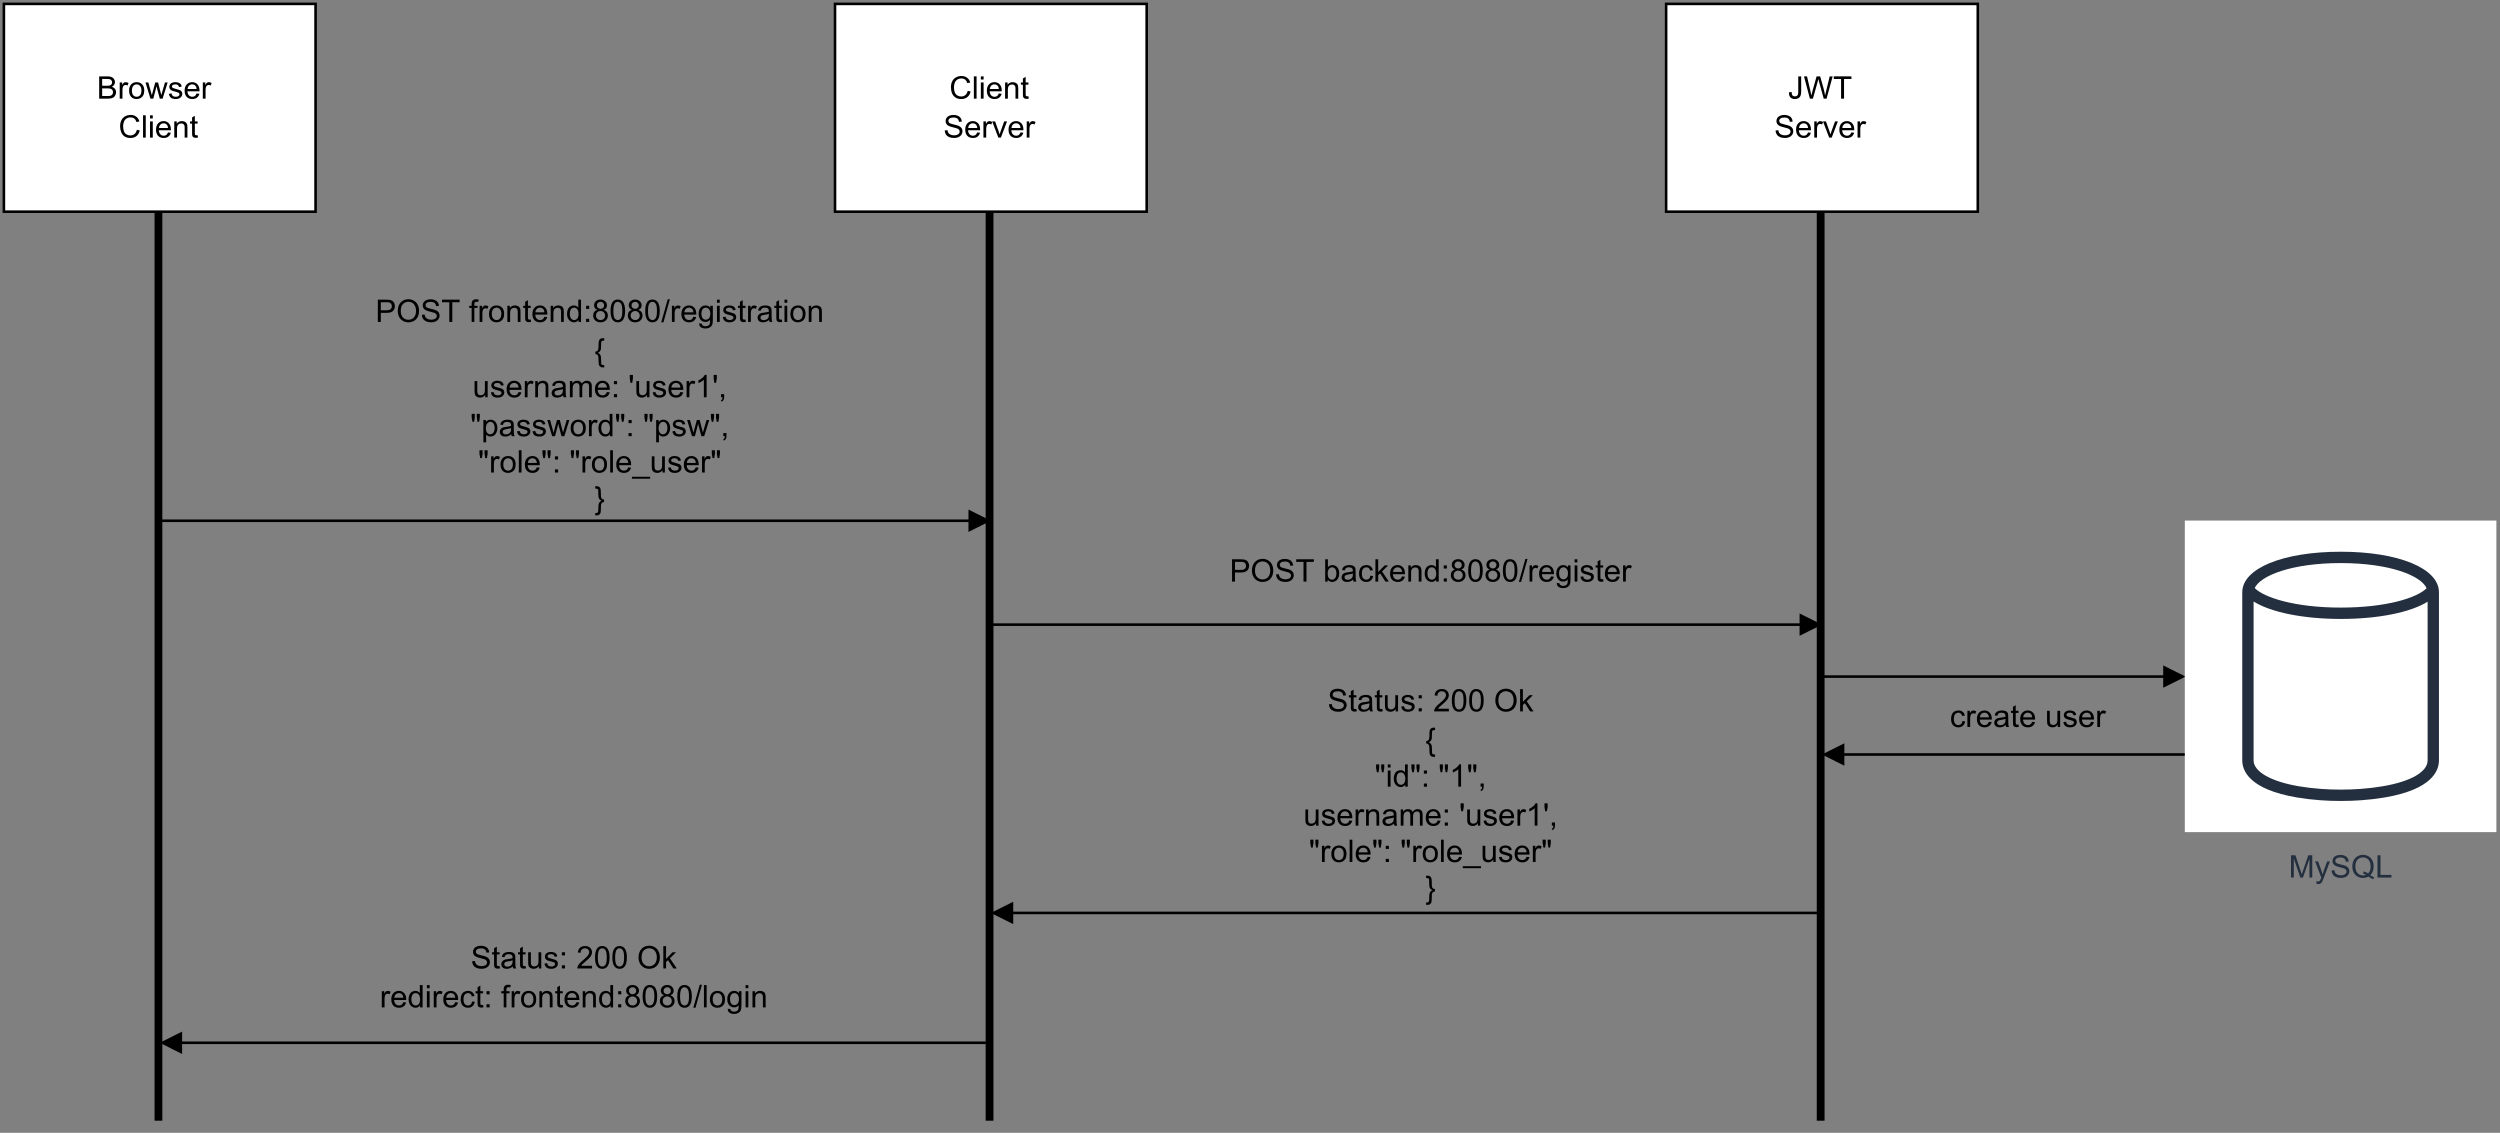 <?xml version="1.0" encoding="UTF-8" standalone="no"?>
<svg 
   width="721.92pt"
   height="327.12pt"
   viewBox="0 0 721.92 327.12"
   version="1.1"
   id="svg822"
   xmlns:xlink="http://www.w3.org/1999/xlink"
   xmlns="http://www.w3.org/2000/svg"
   xmlns:svg="http://www.w3.org/2000/svg" content="%3Cmxfile%20host%3D%22app.diagrams.net%22%20modified%3D%222022-12-02T09%3A36%3A25.682Z%22%20agent%3D%225.0%20(Windows%20NT%2010.0%3B%20Win64%3B%20x64)%20AppleWebKit%2F537.36%20(KHTML%2C%20like%20Gecko)%20Chrome%2F108.0.0.0%20Safari%2F537.36%22%20etag%3D%22wtdBatkisFxhPG2KGupb%22%20version%3D%2220.6.0%22%20type%3D%22device%22%3E%3Cdiagram%20id%3D%22XYlqMwsRicjsp8fYj3wD%22%20name%3D%22Pagina-1%22%3E7Vptc5s4EP41TD9dhldjfzR2k2snmabjTHv3qSODDBoDokLEdn%2F9SUa8ChvHY3KeJOlMilbSCj3P7mpXRDFm0faOgCR4wB4MFV31tooxV3RdH03Yby7Y5QLT1nOBT5CXi7RKsEB%2FoBCqQpohD6aNgRTjkKKkKXRxHEOXNmSAELxpDlvhsLlqAnyxoloJFi4IoTTsJ%2FJokEvHul3J%2F4bID4qVtWLDESgGC8VpADy8qYmMz4oxIxjT%2FCnazmDIsStwyefdHugtX4zAmJ4ywZqqz0%2FmTnPuvoD7%2BfrHg2eP%2FhJankGYiQ07HDNIFH0EokQxnHiZ8v9YO2TLOEve4%2FOnWYj4yvne6K4AjOAs9iBfU2WDNgGicJEAl%2FdumIUwWUCjkLW0vdb2HooXgoTCbU0k9nQHcQQp2bEhoncs4BX2pRVwbyq2SllQY6qYB4SB%2BKXmCkP2IGB8AaS6BGmBVBvBBSTPHOn%2FGUFTvTYIDQnCrz%2BfrhY%2FW782%2FCwJPwkkGHtTHh5ZK8YxbILSRDClBK%2FL6GccAw16PjwKWQ0SqwORQkZgCCh6bsbgLpjECo8YcQcrGNGMyY3V4MSyWlinOCMuFPPqUbNXla62VFFAfEglVXvmyq2fT%2BbonZNpWhcjU1b12mTa75xM274YmbKq1yZz%2FCIylyF216ezyfvZ7FsU9h5VV8KtZjbPQUObnOmmox5FA%2FM6kXh9%2FLZ44tUDwTFlpCjGdKzy0%2FuWQB8x3hhsOJYTFMXuyJszll3HIGKap0zlJ97UPin6rGO6Pvqd8fLASUCabjDxKkk%2BuzYi3dQ6j2sjmJnnQU2891eWlwClPnlnc8nWWbpEm%2FadW%2FQMh5hU0WzFLLolAiHyY9Z0mWWzdQ2HJ1%2BIFWFT0REhz%2BPLdGZzTS866CWnJ3R6KyHWOxI6vSuh07ShMrpC8UesORAirDNjjT3uUTRwrNHkClwEmyVw1x2xpqPgeTOOZ%2BkHAn%2Bf45mD%2BZ1czb9rv5PcxT7T7yZtqtuKhvY7%2BY5hUGLhFtF%2FxFj%2B%2FC9%2FvrEt0Zxva33zXa3xCAlim%2BXeedzNrsRC2sSa6oUis6RoaAsxJQtxCQSUpU5qnh691TA81lq%2BOZbzH03tMCFjsDD8shutD289N56b9rlXK6MeRUN7q3xNtqCAZmle3uxTevXb%2BsQarSp90JGaS%2BupuM6p9D5qs54UsXXJYGodsWn8qrFJvtN72C2%2B30scpGtI3UBAgTMaopjhX3y25MIVjmkBv6Ib7N8tfxHHJ8Djn5Ba1DQprE%2Bo88jkq%2F0Pk3sgDUo2CiLvwRKGjzhF%2B0sMFj0xpTjqYJripMsgakbFNyC%2B4bLMWbQFAnxJkCb5bldoy9%2FDSQOQ8M5o6%2FPPxzdgk5o3BOZR54vL38dhzfypOcqHMQu27i8PULAEKbyMfUl5aUcJ0vkxpxRe3sDk%2B6iPw2%2BISwSrTeHJH4nMHkUDH37Fci8%2B%2FAj0ENl7JB8nX2%2BG2Efx2z1M9Faia3Yluhc6TPgFTvm3Hjnx1R%2FMGJ%2F%2FAw%3D%3D%3C%2Fdiagram%3E%3C%2Fmxfile%3E">
  <rect x="0" y="0" width="721.92" height="327.12" fill="#808080" stroke="none"/>
  <defs
     id="defs138">
    <g
       id="g136">
      <g
         id="glyph-0-0" />
      <g
         id="glyph-0-1">
        <path
           d="M 0.656 0 L 0.656 -6.438 L 3.078 -6.438 C 3.566 -6.438 3.957 -6.367 4.25 -6.234 C 4.551 -6.109 4.785 -5.91 4.953 -5.641 C 5.129 -5.367 5.219 -5.086 5.219 -4.797 C 5.219 -4.516 5.141 -4.254 4.984 -4.016 C 4.836 -3.773 4.613 -3.578 4.312 -3.422 C 4.695 -3.305 4.992 -3.113 5.203 -2.844 C 5.422 -2.57 5.531 -2.25 5.531 -1.875 C 5.531 -1.57 5.461 -1.289 5.328 -1.031 C 5.203 -0.77 5.047 -0.566 4.859 -0.422 C 4.672 -0.285 4.438 -0.18 4.156 -0.109 C 3.875 -0.035 3.523 0 3.109 0 Z M 1.516 -3.734 L 2.906 -3.734 C 3.281 -3.734 3.551 -3.758 3.719 -3.812 C 3.938 -3.875 4.098 -3.977 4.203 -4.125 C 4.316 -4.281 4.375 -4.469 4.375 -4.688 C 4.375 -4.906 4.32 -5.094 4.219 -5.25 C 4.113 -5.414 3.969 -5.531 3.781 -5.594 C 3.594 -5.656 3.266 -5.688 2.797 -5.688 L 1.516 -5.688 Z M 1.516 -0.766 L 3.109 -0.766 C 3.391 -0.766 3.586 -0.773 3.703 -0.797 C 3.891 -0.828 4.051 -0.883 4.188 -0.969 C 4.32 -1.051 4.43 -1.172 4.516 -1.328 C 4.598 -1.484 4.641 -1.664 4.641 -1.875 C 4.641 -2.113 4.578 -2.32 4.453 -2.5 C 4.328 -2.676 4.156 -2.797 3.938 -2.859 C 3.719 -2.93 3.406 -2.969 3 -2.969 L 1.516 -2.969 Z M 1.516 -0.766 "
           id="path3" />
      </g>
      <g
         id="glyph-0-2">
        <path
           d="M 0.578 0 L 0.578 -4.672 L 1.297 -4.672 L 1.297 -3.953 C 1.473 -4.285 1.641 -4.504 1.797 -4.609 C 1.953 -4.711 2.125 -4.766 2.312 -4.766 C 2.57 -4.766 2.844 -4.68 3.125 -4.516 L 2.844 -3.781 C 2.656 -3.895 2.461 -3.953 2.266 -3.953 C 2.098 -3.953 1.941 -3.898 1.797 -3.797 C 1.66 -3.691 1.562 -3.547 1.5 -3.359 C 1.414 -3.078 1.375 -2.77 1.375 -2.438 L 1.375 0 Z M 0.578 0 "
           id="path6" />
      </g>
      <g
         id="glyph-0-3">
        <path
           d="M 0.297 -2.328 C 0.297 -3.191 0.535 -3.832 1.016 -4.25 C 1.422 -4.594 1.91 -4.766 2.484 -4.766 C 3.129 -4.766 3.656 -4.555 4.062 -4.141 C 4.469 -3.723 4.672 -3.145 4.672 -2.406 C 4.672 -1.801 4.578 -1.328 4.391 -0.984 C 4.211 -0.641 3.953 -0.367 3.609 -0.172 C 3.266 0.016 2.891 0.109 2.484 0.109 C 1.828 0.109 1.297 -0.098 0.891 -0.516 C 0.492 -0.941 0.297 -1.547 0.297 -2.328 Z M 1.109 -2.328 C 1.109 -1.734 1.238 -1.285 1.5 -0.984 C 1.758 -0.691 2.086 -0.547 2.484 -0.547 C 2.879 -0.547 3.207 -0.691 3.469 -0.984 C 3.727 -1.285 3.859 -1.742 3.859 -2.359 C 3.859 -2.93 3.727 -3.367 3.469 -3.672 C 3.207 -3.973 2.879 -4.125 2.484 -4.125 C 2.086 -4.125 1.758 -3.973 1.5 -3.672 C 1.238 -3.379 1.109 -2.93 1.109 -2.328 Z M 1.109 -2.328 "
           id="path9" />
      </g>
      <g
         id="glyph-0-4">
        <path
           d="M 1.453 0 L 0.031 -4.672 L 0.844 -4.672 L 1.594 -1.969 L 1.859 -0.969 C 1.867 -1.02 1.953 -1.344 2.109 -1.938 L 2.844 -4.672 L 3.656 -4.672 L 4.359 -1.953 L 4.594 -1.062 L 4.859 -1.969 L 5.656 -4.672 L 6.422 -4.672 L 4.969 0 L 4.156 0 L 3.406 -2.797 L 3.219 -3.594 L 2.281 0 Z M 1.453 0 "
           id="path12" />
      </g>
      <g
         id="glyph-0-5">
        <path
           d="M 0.281 -1.391 L 1.062 -1.516 C 1.102 -1.203 1.223 -0.961 1.422 -0.797 C 1.629 -0.629 1.91 -0.547 2.266 -0.547 C 2.629 -0.547 2.898 -0.617 3.078 -0.766 C 3.254 -0.91 3.344 -1.082 3.344 -1.281 C 3.344 -1.469 3.266 -1.609 3.109 -1.703 C 2.992 -1.773 2.723 -1.867 2.297 -1.984 C 1.711 -2.129 1.305 -2.254 1.078 -2.359 C 0.859 -2.461 0.691 -2.609 0.578 -2.797 C 0.461 -2.984 0.406 -3.191 0.406 -3.422 C 0.406 -3.629 0.453 -3.82 0.547 -4 C 0.641 -4.176 0.77 -4.328 0.938 -4.453 C 1.062 -4.535 1.227 -4.609 1.438 -4.672 C 1.656 -4.734 1.883 -4.766 2.125 -4.766 C 2.488 -4.766 2.805 -4.711 3.078 -4.609 C 3.359 -4.504 3.566 -4.363 3.703 -4.188 C 3.836 -4.008 3.93 -3.77 3.984 -3.469 L 3.203 -3.359 C 3.172 -3.598 3.066 -3.785 2.891 -3.922 C 2.723 -4.055 2.488 -4.125 2.188 -4.125 C 1.82 -4.125 1.562 -4.062 1.406 -3.938 C 1.25 -3.82 1.172 -3.68 1.172 -3.516 C 1.172 -3.41 1.203 -3.32 1.266 -3.25 C 1.328 -3.156 1.43 -3.082 1.578 -3.031 C 1.648 -3 1.879 -2.93 2.266 -2.828 C 2.828 -2.68 3.219 -2.562 3.438 -2.469 C 3.664 -2.375 3.844 -2.234 3.969 -2.047 C 4.094 -1.867 4.156 -1.645 4.156 -1.375 C 4.156 -1.102 4.078 -0.852 3.922 -0.625 C 3.766 -0.395 3.539 -0.211 3.25 -0.078 C 2.969 0.047 2.641 0.109 2.266 0.109 C 1.66 0.109 1.195 -0.016 0.875 -0.266 C 0.562 -0.523 0.363 -0.898 0.281 -1.391 Z M 0.281 -1.391 "
           id="path15" />
      </g>
      <g
         id="glyph-0-6">
        <path
           d="M 3.781 -1.5 L 4.609 -1.406 C 4.473 -0.926 4.227 -0.551 3.875 -0.281 C 3.531 -0.02 3.086 0.109 2.547 0.109 C 1.867 0.109 1.328 -0.098 0.922 -0.516 C 0.523 -0.941 0.328 -1.535 0.328 -2.297 C 0.328 -3.078 0.531 -3.68 0.938 -4.109 C 1.344 -4.547 1.867 -4.766 2.516 -4.766 C 3.141 -4.766 3.645 -4.551 4.031 -4.125 C 4.426 -3.707 4.625 -3.113 4.625 -2.344 C 4.625 -2.289 4.625 -2.219 4.625 -2.125 L 1.141 -2.125 C 1.172 -1.613 1.316 -1.223 1.578 -0.953 C 1.836 -0.68 2.164 -0.547 2.562 -0.547 C 2.852 -0.547 3.098 -0.617 3.297 -0.766 C 3.504 -0.922 3.664 -1.164 3.781 -1.5 Z M 1.188 -2.781 L 3.797 -2.781 C 3.766 -3.176 3.664 -3.473 3.5 -3.672 C 3.25 -3.973 2.922 -4.125 2.516 -4.125 C 2.148 -4.125 1.844 -4 1.594 -3.75 C 1.352 -3.508 1.219 -3.188 1.188 -2.781 Z M 1.188 -2.781 "
           id="path18" />
      </g>
      <g
         id="glyph-0-7" />
      <g
         id="glyph-0-8">
        <path
           d="M 5.297 -2.266 L 6.141 -2.047 C 5.961 -1.348 5.641 -0.812 5.172 -0.438 C 4.711 -0.07 4.145 0.109 3.469 0.109 C 2.781 0.109 2.219 -0.031 1.781 -0.312 C 1.344 -0.594 1.008 -1 0.781 -1.531 C 0.562 -2.07 0.453 -2.648 0.453 -3.266 C 0.453 -3.941 0.578 -4.531 0.828 -5.031 C 1.086 -5.531 1.453 -5.906 1.922 -6.156 C 2.398 -6.414 2.922 -6.547 3.484 -6.547 C 4.129 -6.547 4.672 -6.379 5.109 -6.047 C 5.555 -5.723 5.863 -5.266 6.031 -4.672 L 5.188 -4.484 C 5.039 -4.953 4.828 -5.289 4.547 -5.5 C 4.266 -5.719 3.906 -5.828 3.469 -5.828 C 2.977 -5.828 2.566 -5.707 2.234 -5.469 C 1.898 -5.227 1.664 -4.906 1.531 -4.5 C 1.395 -4.102 1.328 -3.695 1.328 -3.281 C 1.328 -2.727 1.406 -2.242 1.562 -1.828 C 1.727 -1.422 1.977 -1.117 2.312 -0.922 C 2.645 -0.723 3.008 -0.625 3.406 -0.625 C 3.883 -0.625 4.285 -0.758 4.609 -1.031 C 4.941 -1.312 5.172 -1.723 5.297 -2.266 Z M 5.297 -2.266 "
           id="path22" />
      </g>
      <g
         id="glyph-0-9">
        <path
           d="M 0.578 0 L 0.578 -6.438 L 1.359 -6.438 L 1.359 0 Z M 0.578 0 "
           id="path25" />
      </g>
      <g
         id="glyph-0-10">
        <path
           d="M 0.594 -5.531 L 0.594 -6.438 L 1.391 -6.438 L 1.391 -5.531 Z M 0.594 0 L 0.594 -4.672 L 1.391 -4.672 L 1.391 0 Z M 0.594 0 "
           id="path28" />
      </g>
      <g
         id="glyph-0-11">
        <path
           d="M 0.594 0 L 0.594 -4.672 L 1.312 -4.672 L 1.312 -4 C 1.645 -4.508 2.141 -4.766 2.797 -4.766 C 3.078 -4.766 3.332 -4.711 3.562 -4.609 C 3.801 -4.516 3.977 -4.383 4.094 -4.219 C 4.207 -4.062 4.289 -3.867 4.344 -3.641 C 4.375 -3.492 4.391 -3.238 4.391 -2.875 L 4.391 0 L 3.594 0 L 3.594 -2.844 C 3.594 -3.164 3.562 -3.406 3.5 -3.562 C 3.438 -3.719 3.328 -3.844 3.172 -3.938 C 3.016 -4.039 2.832 -4.094 2.625 -4.094 C 2.289 -4.094 2 -3.984 1.75 -3.766 C 1.508 -3.555 1.391 -3.148 1.391 -2.547 L 1.391 0 Z M 0.594 0 "
           id="path31" />
      </g>
      <g
         id="glyph-0-12">
        <path
           d="M 2.328 -0.703 L 2.438 -0.016 C 2.207 0.035 2.008 0.062 1.844 0.062 C 1.551 0.062 1.328 0.016 1.172 -0.078 C 1.016 -0.172 0.898 -0.289 0.828 -0.438 C 0.766 -0.582 0.734 -0.891 0.734 -1.359 L 0.734 -4.047 L 0.156 -4.047 L 0.156 -4.672 L 0.734 -4.672 L 0.734 -5.828 L 1.531 -6.297 L 1.531 -4.672 L 2.328 -4.672 L 2.328 -4.047 L 1.531 -4.047 L 1.531 -1.328 C 1.531 -1.098 1.539 -0.953 1.562 -0.891 C 1.594 -0.828 1.641 -0.773 1.703 -0.734 C 1.766 -0.691 1.852 -0.672 1.969 -0.672 C 2.062 -0.672 2.18 -0.68 2.328 -0.703 Z M 2.328 -0.703 "
           id="path34" />
      </g>
      <g
         id="glyph-0-13">
        <path
           d="M 0.406 -2.062 L 1.203 -2.141 C 1.242 -1.816 1.332 -1.551 1.469 -1.344 C 1.613 -1.133 1.832 -0.969 2.125 -0.844 C 2.414 -0.719 2.742 -0.656 3.109 -0.656 C 3.43 -0.656 3.719 -0.703 3.969 -0.797 C 4.219 -0.891 4.406 -1.02 4.531 -1.188 C 4.656 -1.363 4.719 -1.551 4.719 -1.75 C 4.719 -1.945 4.656 -2.117 4.531 -2.266 C 4.414 -2.422 4.223 -2.551 3.953 -2.656 C 3.785 -2.727 3.406 -2.832 2.812 -2.969 C 2.219 -3.113 1.801 -3.25 1.562 -3.375 C 1.258 -3.531 1.031 -3.727 0.875 -3.969 C 0.727 -4.207 0.656 -4.477 0.656 -4.781 C 0.656 -5.102 0.742 -5.406 0.922 -5.688 C 1.109 -5.969 1.379 -6.18 1.734 -6.328 C 2.086 -6.473 2.484 -6.547 2.922 -6.547 C 3.398 -6.547 3.82 -6.469 4.188 -6.312 C 4.551 -6.164 4.828 -5.941 5.016 -5.641 C 5.211 -5.336 5.32 -5 5.344 -4.625 L 4.516 -4.562 C 4.473 -4.969 4.328 -5.273 4.078 -5.484 C 3.828 -5.691 3.453 -5.797 2.953 -5.797 C 2.441 -5.797 2.066 -5.703 1.828 -5.516 C 1.586 -5.328 1.469 -5.098 1.469 -4.828 C 1.469 -4.598 1.551 -4.41 1.719 -4.266 C 1.883 -4.109 2.312 -3.953 3 -3.797 C 3.695 -3.641 4.176 -3.504 4.438 -3.391 C 4.812 -3.223 5.086 -3.004 5.266 -2.734 C 5.441 -2.473 5.531 -2.164 5.531 -1.812 C 5.531 -1.477 5.43 -1.156 5.234 -0.844 C 5.035 -0.539 4.754 -0.305 4.391 -0.141 C 4.023 0.023 3.613 0.109 3.156 0.109 C 2.57 0.109 2.082 0.023 1.688 -0.141 C 1.289 -0.316 0.977 -0.57 0.75 -0.906 C 0.531 -1.25 0.414 -1.633 0.406 -2.062 Z M 0.406 -2.062 "
           id="path37" />
      </g>
      <g
         id="glyph-0-14">
        <path
           d="M 1.891 0 L 0.109 -4.672 L 0.953 -4.672 L 1.953 -1.875 C 2.055 -1.57 2.156 -1.258 2.25 -0.938 C 2.32 -1.176 2.422 -1.469 2.547 -1.812 L 3.578 -4.672 L 4.391 -4.672 L 2.625 0 Z M 1.891 0 "
           id="path40" />
      </g>
      <g
         id="glyph-0-15">
        <path
           d="M 0.266 -1.828 L 1.031 -1.938 C 1.051 -1.445 1.141 -1.109 1.297 -0.922 C 1.461 -0.742 1.691 -0.656 1.984 -0.656 C 2.203 -0.656 2.383 -0.703 2.531 -0.797 C 2.688 -0.891 2.797 -1.02 2.859 -1.188 C 2.922 -1.363 2.953 -1.633 2.953 -2 L 2.953 -6.438 L 3.797 -6.438 L 3.797 -2.047 C 3.797 -1.516 3.727 -1.098 3.594 -0.797 C 3.469 -0.504 3.266 -0.281 2.984 -0.125 C 2.703 0.031 2.367 0.109 1.984 0.109 C 1.422 0.109 0.988 -0.051 0.688 -0.375 C 0.383 -0.695 0.242 -1.18 0.266 -1.828 Z M 0.266 -1.828 "
           id="path43" />
      </g>
      <g
         id="glyph-0-16">
        <path
           d="M 1.812 0 L 0.109 -6.438 L 0.984 -6.438 L 1.969 -2.219 C 2.07 -1.781 2.16 -1.344 2.234 -0.906 C 2.398 -1.594 2.5 -1.988 2.531 -2.094 L 3.75 -6.438 L 4.781 -6.438 L 5.703 -3.188 C 5.93 -2.375 6.098 -1.613 6.203 -0.906 C 6.285 -1.312 6.395 -1.773 6.531 -2.297 L 7.531 -6.438 L 8.391 -6.438 L 6.625 0 L 5.812 0 L 4.453 -4.906 C 4.336 -5.32 4.27 -5.578 4.25 -5.672 C 4.176 -5.367 4.113 -5.113 4.062 -4.906 L 2.688 0 Z M 1.812 0 "
           id="path46" />
      </g>
      <g
         id="glyph-0-17">
        <path
           d="M 2.328 0 L 2.328 -5.688 L 0.219 -5.688 L 0.219 -6.438 L 5.312 -6.438 L 5.312 -5.688 L 3.188 -5.688 L 3.188 0 Z M 2.328 0 "
           id="path49" />
      </g>
      <g
         id="glyph-0-18">
        <path
           d="M 0.688 0 L 0.688 -6.438 L 3.125 -6.438 C 3.551 -6.438 3.879 -6.414 4.109 -6.375 C 4.422 -6.32 4.68 -6.223 4.891 -6.078 C 5.109 -5.93 5.281 -5.723 5.406 -5.453 C 5.539 -5.191 5.609 -4.898 5.609 -4.578 C 5.609 -4.023 5.43 -3.562 5.078 -3.188 C 4.734 -2.812 4.109 -2.625 3.203 -2.625 L 1.547 -2.625 L 1.547 0 Z M 1.547 -3.375 L 3.219 -3.375 C 3.758 -3.375 4.145 -3.477 4.375 -3.688 C 4.613 -3.895 4.734 -4.18 4.734 -4.547 C 4.734 -4.816 4.664 -5.047 4.531 -5.234 C 4.395 -5.43 4.211 -5.562 3.984 -5.625 C 3.848 -5.664 3.582 -5.688 3.188 -5.688 L 1.547 -5.688 Z M 1.547 -3.375 "
           id="path52" />
      </g>
      <g
         id="glyph-0-19">
        <path
           d="M 0.438 -3.141 C 0.438 -4.203 0.723 -5.035 1.297 -5.641 C 1.867 -6.254 2.609 -6.562 3.516 -6.562 C 4.109 -6.562 4.645 -6.414 5.125 -6.125 C 5.602 -5.844 5.969 -5.445 6.219 -4.938 C 6.469 -4.426 6.594 -3.852 6.594 -3.219 C 6.594 -2.562 6.461 -1.973 6.203 -1.453 C 5.941 -0.941 5.566 -0.551 5.078 -0.281 C 4.598 -0.02 4.078 0.109 3.516 0.109 C 2.91 0.109 2.367 -0.035 1.891 -0.328 C 1.41 -0.617 1.047 -1.02 0.797 -1.531 C 0.555 -2.039 0.438 -2.578 0.438 -3.141 Z M 1.312 -3.125 C 1.312 -2.344 1.52 -1.727 1.938 -1.281 C 2.352 -0.844 2.879 -0.625 3.516 -0.625 C 4.148 -0.625 4.676 -0.848 5.094 -1.297 C 5.508 -1.742 5.719 -2.383 5.719 -3.219 C 5.719 -3.738 5.629 -4.191 5.453 -4.578 C 5.273 -4.973 5.016 -5.281 4.672 -5.5 C 4.328 -5.719 3.945 -5.828 3.531 -5.828 C 2.926 -5.828 2.406 -5.617 1.969 -5.203 C 1.531 -4.785 1.312 -4.094 1.312 -3.125 Z M 1.312 -3.125 "
           id="path55" />
      </g>
      <g
         id="glyph-0-20">
        <path
           d="M 0.781 0 L 0.781 -4.047 L 0.078 -4.047 L 0.078 -4.672 L 0.781 -4.672 L 0.781 -5.156 C 0.781 -5.477 0.805 -5.711 0.859 -5.859 C 0.941 -6.066 1.078 -6.234 1.266 -6.359 C 1.461 -6.484 1.734 -6.547 2.078 -6.547 C 2.297 -6.547 2.539 -6.52 2.812 -6.469 L 2.688 -5.781 C 2.531 -5.812 2.379 -5.828 2.234 -5.828 C 1.992 -5.828 1.82 -5.773 1.719 -5.672 C 1.613 -5.566 1.562 -5.375 1.562 -5.094 L 1.562 -4.672 L 2.484 -4.672 L 2.484 -4.047 L 1.562 -4.047 L 1.562 0 Z M 0.781 0 "
           id="path58" />
      </g>
      <g
         id="glyph-0-21">
        <path
           d="M 3.625 0 L 3.625 -0.594 C 3.32 -0.125 2.883 0.109 2.312 0.109 C 1.945 0.109 1.609 0.004 1.297 -0.203 C 0.984 -0.41 0.738 -0.695 0.562 -1.062 C 0.395 -1.426 0.312 -1.848 0.312 -2.328 C 0.312 -2.797 0.391 -3.219 0.547 -3.594 C 0.703 -3.977 0.93 -4.27 1.234 -4.469 C 1.547 -4.664 1.895 -4.766 2.281 -4.766 C 2.562 -4.766 2.812 -4.707 3.031 -4.594 C 3.25 -4.477 3.426 -4.32 3.562 -4.125 L 3.562 -6.438 L 4.359 -6.438 L 4.359 0 Z M 1.125 -2.328 C 1.125 -1.734 1.25 -1.285 1.5 -0.984 C 1.75 -0.691 2.047 -0.547 2.391 -0.547 C 2.734 -0.547 3.023 -0.688 3.266 -0.969 C 3.516 -1.25 3.641 -1.68 3.641 -2.266 C 3.641 -2.898 3.516 -3.367 3.266 -3.672 C 3.016 -3.973 2.711 -4.125 2.359 -4.125 C 2.004 -4.125 1.707 -3.977 1.469 -3.688 C 1.238 -3.395 1.125 -2.941 1.125 -2.328 Z M 1.125 -2.328 "
           id="path61" />
      </g>
      <g
         id="glyph-0-22">
        <path
           d="M 0.812 -3.766 L 0.812 -4.672 L 1.719 -4.672 L 1.719 -3.766 Z M 0.812 0 L 0.812 -0.906 L 1.719 -0.906 L 1.719 0 Z M 0.812 0 "
           id="path64" />
      </g>
      <g
         id="glyph-0-23">
        <path
           d="M 1.594 -3.5 C 1.258 -3.613 1.016 -3.781 0.859 -4 C 0.703 -4.227 0.625 -4.5 0.625 -4.812 C 0.625 -5.281 0.789 -5.672 1.125 -5.984 C 1.469 -6.305 1.914 -6.469 2.469 -6.469 C 3.031 -6.469 3.484 -6.301 3.828 -5.969 C 4.172 -5.645 4.344 -5.25 4.344 -4.781 C 4.344 -4.488 4.266 -4.227 4.109 -4 C 3.953 -3.781 3.711 -3.613 3.391 -3.5 C 3.785 -3.363 4.086 -3.148 4.297 -2.859 C 4.504 -2.578 4.609 -2.238 4.609 -1.844 C 4.609 -1.289 4.41 -0.828 4.016 -0.453 C 3.629 -0.078 3.117 0.109 2.484 0.109 C 1.848 0.109 1.332 -0.078 0.938 -0.453 C 0.551 -0.828 0.359 -1.297 0.359 -1.859 C 0.359 -2.273 0.461 -2.625 0.672 -2.906 C 0.891 -3.195 1.195 -3.395 1.594 -3.5 Z M 1.438 -4.828 C 1.438 -4.523 1.531 -4.273 1.719 -4.078 C 1.914 -3.891 2.172 -3.797 2.484 -3.797 C 2.797 -3.797 3.047 -3.891 3.234 -4.078 C 3.43 -4.273 3.531 -4.516 3.531 -4.797 C 3.531 -5.078 3.43 -5.316 3.234 -5.516 C 3.035 -5.711 2.785 -5.812 2.484 -5.812 C 2.18 -5.812 1.93 -5.711 1.734 -5.516 C 1.535 -5.328 1.438 -5.098 1.438 -4.828 Z M 1.172 -1.859 C 1.172 -1.629 1.223 -1.41 1.328 -1.203 C 1.441 -0.992 1.602 -0.832 1.812 -0.719 C 2.02 -0.602 2.25 -0.547 2.5 -0.547 C 2.875 -0.547 3.18 -0.664 3.422 -0.906 C 3.672 -1.145 3.797 -1.453 3.797 -1.828 C 3.797 -2.211 3.672 -2.531 3.422 -2.781 C 3.172 -3.031 2.852 -3.156 2.469 -3.156 C 2.094 -3.156 1.781 -3.031 1.531 -2.781 C 1.289 -2.531 1.172 -2.223 1.172 -1.859 Z M 1.172 -1.859 "
           id="path67" />
      </g>
      <g
         id="glyph-0-24">
        <path
           d="M 0.375 -3.172 C 0.375 -3.93 0.453 -4.547 0.609 -5.016 C 0.766 -5.484 0.992 -5.844 1.297 -6.094 C 1.609 -6.344 2 -6.469 2.469 -6.469 C 2.82 -6.469 3.129 -6.395 3.391 -6.25 C 3.648 -6.113 3.863 -5.914 4.031 -5.656 C 4.195 -5.395 4.328 -5.078 4.422 -4.703 C 4.523 -4.328 4.578 -3.816 4.578 -3.172 C 4.578 -2.422 4.5 -1.812 4.344 -1.344 C 4.188 -0.883 3.953 -0.523 3.641 -0.266 C 3.336 -0.016 2.945 0.109 2.469 0.109 C 1.852 0.109 1.367 -0.113 1.016 -0.562 C 0.586 -1.094 0.375 -1.961 0.375 -3.172 Z M 1.188 -3.172 C 1.188 -2.117 1.305 -1.414 1.547 -1.062 C 1.797 -0.719 2.102 -0.547 2.469 -0.547 C 2.832 -0.547 3.141 -0.719 3.391 -1.062 C 3.641 -1.414 3.766 -2.117 3.766 -3.172 C 3.766 -4.234 3.641 -4.938 3.391 -5.281 C 3.141 -5.633 2.832 -5.812 2.469 -5.812 C 2.102 -5.812 1.812 -5.66 1.594 -5.359 C 1.32 -4.961 1.188 -4.234 1.188 -3.172 Z M 1.188 -3.172 "
           id="path70" />
      </g>
      <g
         id="glyph-0-25">
        <path
           d="M 0 0.109 L 1.875 -6.547 L 2.5 -6.547 L 0.641 0.109 Z M 0 0.109 "
           id="path73" />
      </g>
      <g
         id="glyph-0-26">
        <path
           d="M 0.453 0.391 L 1.219 0.5 C 1.25 0.738 1.336 0.91 1.484 1.016 C 1.68 1.16 1.953 1.234 2.297 1.234 C 2.66 1.234 2.941 1.16 3.141 1.016 C 3.336 0.867 3.473 0.664 3.547 0.406 C 3.586 0.238 3.602 -0.098 3.594 -0.609 C 3.25 -0.203 2.82 0 2.312 0 C 1.664 0 1.164 -0.227 0.812 -0.688 C 0.469 -1.156 0.297 -1.711 0.297 -2.359 C 0.297 -2.805 0.375 -3.219 0.531 -3.594 C 0.695 -3.969 0.93 -4.254 1.234 -4.453 C 1.535 -4.66 1.895 -4.766 2.312 -4.766 C 2.863 -4.766 3.316 -4.547 3.672 -4.109 L 3.672 -4.672 L 4.406 -4.672 L 4.406 -0.641 C 4.406 0.086 4.328 0.602 4.172 0.906 C 4.023 1.207 3.789 1.445 3.469 1.625 C 3.156 1.801 2.766 1.891 2.297 1.891 C 1.734 1.891 1.281 1.766 0.938 1.516 C 0.602 1.266 0.441 0.891 0.453 0.391 Z M 1.109 -2.422 C 1.109 -1.805 1.227 -1.359 1.469 -1.078 C 1.707 -0.797 2.008 -0.656 2.375 -0.656 C 2.738 -0.656 3.047 -0.797 3.297 -1.078 C 3.547 -1.359 3.672 -1.797 3.672 -2.391 C 3.672 -2.961 3.539 -3.395 3.281 -3.688 C 3.031 -3.977 2.727 -4.125 2.375 -4.125 C 2.02 -4.125 1.719 -3.977 1.469 -3.688 C 1.227 -3.406 1.109 -2.984 1.109 -2.422 Z M 1.109 -2.422 "
           id="path76" />
      </g>
      <g
         id="glyph-0-27">
        <path
           d="M 3.641 -0.578 C 3.348 -0.328 3.066 -0.148 2.797 -0.047 C 2.523 0.055 2.234 0.109 1.922 0.109 C 1.41 0.109 1.016 -0.016 0.734 -0.266 C 0.461 -0.516 0.328 -0.836 0.328 -1.234 C 0.328 -1.461 0.379 -1.672 0.484 -1.859 C 0.586 -2.047 0.723 -2.195 0.891 -2.312 C 1.055 -2.426 1.242 -2.516 1.453 -2.578 C 1.609 -2.609 1.844 -2.645 2.156 -2.688 C 2.801 -2.758 3.273 -2.852 3.578 -2.969 C 3.578 -3.07 3.578 -3.141 3.578 -3.172 C 3.578 -3.492 3.504 -3.719 3.359 -3.844 C 3.148 -4.031 2.848 -4.125 2.453 -4.125 C 2.078 -4.125 1.801 -4.055 1.625 -3.922 C 1.445 -3.797 1.316 -3.566 1.234 -3.234 L 0.469 -3.328 C 0.531 -3.66 0.641 -3.926 0.797 -4.125 C 0.961 -4.332 1.195 -4.488 1.5 -4.594 C 1.812 -4.707 2.164 -4.766 2.562 -4.766 C 2.969 -4.766 3.289 -4.719 3.531 -4.625 C 3.781 -4.531 3.961 -4.41 4.078 -4.266 C 4.203 -4.129 4.285 -3.953 4.328 -3.734 C 4.359 -3.598 4.375 -3.359 4.375 -3.016 L 4.375 -1.953 C 4.375 -1.223 4.391 -0.758 4.422 -0.562 C 4.453 -0.363 4.52 -0.176 4.625 0 L 3.797 0 C 3.711 -0.164 3.66 -0.359 3.641 -0.578 Z M 3.578 -2.344 C 3.285 -2.227 2.852 -2.129 2.281 -2.047 C 1.957 -1.992 1.727 -1.938 1.594 -1.875 C 1.457 -1.82 1.352 -1.738 1.281 -1.625 C 1.207 -1.508 1.172 -1.383 1.172 -1.25 C 1.172 -1.039 1.25 -0.863 1.406 -0.719 C 1.562 -0.582 1.797 -0.516 2.109 -0.516 C 2.41 -0.516 2.68 -0.582 2.922 -0.719 C 3.16 -0.852 3.336 -1.035 3.453 -1.266 C 3.535 -1.441 3.578 -1.703 3.578 -2.047 Z M 3.578 -2.344 "
           id="path79" />
      </g>
      <g
         id="glyph-0-28">
        <path
           d="M 0.25 -2.688 C 0.477 -2.695 0.66 -2.758 0.797 -2.875 C 0.941 -2.988 1.035 -3.145 1.078 -3.344 C 1.129 -3.551 1.156 -3.898 1.156 -4.391 C 1.164 -4.879 1.176 -5.203 1.188 -5.359 C 1.207 -5.598 1.254 -5.789 1.328 -5.938 C 1.398 -6.094 1.488 -6.211 1.594 -6.297 C 1.707 -6.391 1.844 -6.461 2 -6.516 C 2.113 -6.535 2.297 -6.547 2.547 -6.547 L 2.797 -6.547 L 2.797 -5.859 L 2.656 -5.859 C 2.352 -5.859 2.148 -5.801 2.047 -5.688 C 1.953 -5.582 1.906 -5.344 1.906 -4.969 C 1.906 -4.195 1.891 -3.707 1.859 -3.5 C 1.805 -3.188 1.711 -2.945 1.578 -2.781 C 1.453 -2.613 1.254 -2.461 0.984 -2.328 C 1.305 -2.191 1.539 -1.984 1.688 -1.703 C 1.832 -1.43 1.906 -0.984 1.906 -0.359 C 1.906 0.211 1.91 0.555 1.922 0.672 C 1.941 0.867 2 1.004 2.094 1.078 C 2.188 1.16 2.375 1.203 2.656 1.203 L 2.797 1.203 L 2.797 1.891 L 2.547 1.891 C 2.266 1.891 2.055 1.867 1.922 1.828 C 1.734 1.754 1.578 1.641 1.453 1.484 C 1.336 1.336 1.258 1.148 1.219 0.922 C 1.188 0.691 1.164 0.316 1.156 -0.203 C 1.156 -0.734 1.129 -1.098 1.078 -1.297 C 1.035 -1.504 0.941 -1.664 0.797 -1.781 C 0.66 -1.906 0.477 -1.969 0.25 -1.969 Z M 0.25 -2.688 "
           id="path82" />
      </g>
      <g
         id="glyph-0-29">
        <path
           d="M 3.656 0 L 3.656 -0.688 C 3.289 -0.156 2.797 0.109 2.172 0.109 C 1.898 0.109 1.645 0.055 1.406 -0.047 C 1.164 -0.16 0.984 -0.297 0.859 -0.453 C 0.742 -0.609 0.664 -0.801 0.625 -1.031 C 0.594 -1.188 0.578 -1.438 0.578 -1.781 L 0.578 -4.672 L 1.359 -4.672 L 1.359 -2.078 C 1.359 -1.66 1.379 -1.383 1.422 -1.25 C 1.461 -1.039 1.562 -0.875 1.719 -0.75 C 1.883 -0.633 2.086 -0.578 2.328 -0.578 C 2.566 -0.578 2.789 -0.633 3 -0.75 C 3.207 -0.875 3.352 -1.039 3.438 -1.25 C 3.52 -1.457 3.562 -1.766 3.562 -2.172 L 3.562 -4.672 L 4.359 -4.672 L 4.359 0 Z M 3.656 0 "
           id="path85" />
      </g>
      <g
         id="glyph-0-30">
        <path
           d="M 0.594 0 L 0.594 -4.672 L 1.297 -4.672 L 1.297 -4.016 C 1.441 -4.242 1.633 -4.426 1.875 -4.562 C 2.125 -4.695 2.406 -4.766 2.719 -4.766 C 3.062 -4.766 3.344 -4.691 3.562 -4.547 C 3.781 -4.41 3.938 -4.211 4.031 -3.953 C 4.406 -4.492 4.883 -4.766 5.469 -4.766 C 5.938 -4.766 6.297 -4.633 6.547 -4.375 C 6.797 -4.125 6.922 -3.734 6.922 -3.203 L 6.922 0 L 6.125 0 L 6.125 -2.938 C 6.125 -3.258 6.098 -3.488 6.047 -3.625 C 6.004 -3.758 5.914 -3.867 5.781 -3.953 C 5.645 -4.047 5.484 -4.094 5.297 -4.094 C 4.973 -4.094 4.703 -3.984 4.484 -3.766 C 4.266 -3.547 4.156 -3.195 4.156 -2.719 L 4.156 0 L 3.359 0 L 3.359 -3.031 C 3.359 -3.383 3.297 -3.648 3.172 -3.828 C 3.047 -4.004 2.836 -4.094 2.547 -4.094 C 2.316 -4.094 2.109 -4.031 1.922 -3.906 C 1.734 -3.789 1.598 -3.617 1.516 -3.391 C 1.43 -3.172 1.391 -2.848 1.391 -2.422 L 1.391 0 Z M 0.594 0 "
           id="path88" />
      </g>
      <g
         id="glyph-0-31">
        <path
           d="M 0.594 -4.156 L 0.391 -5.359 L 0.391 -6.438 L 1.297 -6.438 L 1.297 -5.359 L 1.078 -4.156 Z M 0.594 -4.156 "
           id="path91" />
      </g>
      <g
         id="glyph-0-32">
        <path
           d="M 3.359 0 L 2.562 0 L 2.562 -5.047 C 2.375 -4.859 2.125 -4.672 1.812 -4.484 C 1.5 -4.305 1.223 -4.176 0.984 -4.094 L 0.984 -4.859 C 1.422 -5.055 1.805 -5.301 2.141 -5.594 C 2.473 -5.895 2.707 -6.188 2.844 -6.469 L 3.359 -6.469 Z M 3.359 0 "
           id="path94" />
      </g>
      <g
         id="glyph-0-33">
        <path
           d="M 0.797 0 L 0.797 -0.906 L 1.703 -0.906 L 1.703 0 C 1.703 0.332 1.641 0.598 1.516 0.797 C 1.398 1.004 1.219 1.164 0.969 1.281 L 0.75 0.938 C 0.914 0.863 1.035 0.754 1.109 0.609 C 1.191 0.473 1.238 0.27 1.25 0 Z M 0.797 0 "
           id="path97" />
      </g>
      <g
         id="glyph-0-34">
        <path
           d="M 0.641 -4.156 L 0.406 -5.391 L 0.406 -6.438 L 1.312 -6.438 L 1.312 -5.391 L 1.109 -4.156 Z M 2.094 -4.156 L 1.875 -5.391 L 1.875 -6.438 L 2.766 -6.438 L 2.766 -5.391 L 2.562 -4.156 Z M 2.094 -4.156 "
           id="path100" />
      </g>
      <g
         id="glyph-0-35">
        <path
           d="M 0.594 1.781 L 0.594 -4.672 L 1.312 -4.672 L 1.312 -4.062 C 1.477 -4.301 1.664 -4.477 1.875 -4.594 C 2.094 -4.707 2.359 -4.766 2.672 -4.766 C 3.066 -4.766 3.414 -4.66 3.719 -4.453 C 4.02 -4.254 4.25 -3.969 4.406 -3.594 C 4.562 -3.219 4.641 -2.812 4.641 -2.375 C 4.641 -1.895 4.551 -1.461 4.375 -1.078 C 4.207 -0.691 3.961 -0.395 3.641 -0.188 C 3.316 0.008 2.973 0.109 2.609 0.109 C 2.348 0.109 2.113 0.051 1.906 -0.062 C 1.695 -0.176 1.523 -0.316 1.391 -0.484 L 1.391 1.781 Z M 1.312 -2.312 C 1.312 -1.707 1.43 -1.258 1.672 -0.969 C 1.922 -0.688 2.219 -0.547 2.562 -0.547 C 2.906 -0.547 3.203 -0.691 3.453 -0.984 C 3.711 -1.285 3.844 -1.75 3.844 -2.375 C 3.844 -2.969 3.719 -3.41 3.469 -3.703 C 3.227 -4.004 2.938 -4.156 2.594 -4.156 C 2.258 -4.156 1.961 -3.992 1.703 -3.672 C 1.441 -3.359 1.312 -2.906 1.312 -2.312 Z M 1.312 -2.312 "
           id="path103" />
      </g>
      <g
         id="glyph-0-36">
        <path
           d="M -0.141 1.781 L -0.141 1.219 L 5.109 1.219 L 5.109 1.781 Z M -0.141 1.781 "
           id="path106" />
      </g>
      <g
         id="glyph-0-37">
        <path
           d="M 2.75 -2.688 L 2.75 -1.969 C 2.52 -1.969 2.332 -1.906 2.188 -1.781 C 2.051 -1.664 1.957 -1.508 1.906 -1.312 C 1.863 -1.113 1.844 -0.77 1.844 -0.281 C 1.844 0.207 1.832 0.531 1.812 0.688 C 1.789 0.938 1.742 1.133 1.672 1.281 C 1.598 1.426 1.508 1.547 1.406 1.641 C 1.301 1.734 1.164 1.801 1 1.844 C 0.883 1.875 0.703 1.891 0.453 1.891 L 0.203 1.891 L 0.203 1.203 L 0.344 1.203 C 0.645 1.203 0.844 1.145 0.938 1.031 C 1.039 0.926 1.094 0.68 1.094 0.297 C 1.094 -0.43 1.109 -0.895 1.141 -1.094 C 1.18 -1.414 1.27 -1.676 1.406 -1.875 C 1.551 -2.07 1.754 -2.223 2.016 -2.328 C 1.68 -2.492 1.441 -2.707 1.297 -2.969 C 1.16 -3.227 1.094 -3.676 1.094 -4.312 C 1.094 -4.883 1.086 -5.223 1.078 -5.328 C 1.055 -5.523 1 -5.66 0.906 -5.734 C 0.812 -5.816 0.625 -5.859 0.344 -5.859 L 0.203 -5.859 L 0.203 -6.547 L 0.453 -6.547 C 0.742 -6.547 0.953 -6.523 1.078 -6.484 C 1.266 -6.422 1.422 -6.312 1.547 -6.156 C 1.672 -6 1.75 -5.805 1.781 -5.578 C 1.82 -5.348 1.844 -4.969 1.844 -4.438 C 1.844 -3.914 1.863 -3.551 1.906 -3.344 C 1.957 -3.145 2.051 -2.988 2.188 -2.875 C 2.332 -2.758 2.52 -2.695 2.75 -2.688 Z M 2.75 -2.688 "
           id="path109" />
      </g>
      <g
         id="glyph-0-38">
        <path
           d="M 1.328 0 L 0.594 0 L 0.594 -6.438 L 1.375 -6.438 L 1.375 -4.141 C 1.707 -4.555 2.133 -4.766 2.656 -4.766 C 2.945 -4.766 3.219 -4.707 3.469 -4.594 C 3.727 -4.477 3.941 -4.316 4.109 -4.109 C 4.273 -3.898 4.406 -3.645 4.5 -3.344 C 4.594 -3.051 4.641 -2.738 4.641 -2.406 C 4.641 -1.602 4.441 -0.984 4.047 -0.547 C 3.648 -0.109 3.176 0.109 2.625 0.109 C 2.07 0.109 1.641 -0.117 1.328 -0.578 Z M 1.312 -2.375 C 1.312 -1.812 1.391 -1.406 1.547 -1.156 C 1.797 -0.75 2.129 -0.547 2.547 -0.547 C 2.898 -0.547 3.203 -0.695 3.453 -1 C 3.703 -1.301 3.828 -1.75 3.828 -2.344 C 3.828 -2.945 3.707 -3.395 3.469 -3.688 C 3.227 -3.977 2.938 -4.125 2.594 -4.125 C 2.238 -4.125 1.938 -3.973 1.688 -3.672 C 1.438 -3.367 1.312 -2.938 1.312 -2.375 Z M 1.312 -2.375 "
           id="path112" />
      </g>
      <g
         id="glyph-0-39">
        <path
           d="M 3.641 -1.703 L 4.422 -1.609 C 4.336 -1.066 4.117 -0.645 3.766 -0.344 C 3.41 -0.039 2.977 0.109 2.469 0.109 C 1.832 0.109 1.32 -0.098 0.938 -0.516 C 0.551 -0.93 0.359 -1.531 0.359 -2.312 C 0.359 -2.82 0.441 -3.266 0.609 -3.641 C 0.773 -4.016 1.023 -4.297 1.359 -4.484 C 1.703 -4.672 2.078 -4.766 2.484 -4.766 C 2.984 -4.766 3.395 -4.633 3.719 -4.375 C 4.039 -4.125 4.25 -3.766 4.344 -3.297 L 3.578 -3.172 C 3.504 -3.484 3.375 -3.719 3.188 -3.875 C 3 -4.039 2.773 -4.125 2.516 -4.125 C 2.109 -4.125 1.781 -3.977 1.531 -3.688 C 1.289 -3.406 1.172 -2.957 1.172 -2.344 C 1.172 -1.707 1.289 -1.25 1.531 -0.969 C 1.77 -0.688 2.082 -0.547 2.469 -0.547 C 2.781 -0.547 3.039 -0.641 3.25 -0.828 C 3.457 -1.016 3.586 -1.305 3.641 -1.703 Z M 3.641 -1.703 "
           id="path115" />
      </g>
      <g
         id="glyph-0-40">
        <path
           d="M 0.594 0 L 0.594 -6.438 L 1.391 -6.438 L 1.391 -2.766 L 3.266 -4.672 L 4.281 -4.672 L 2.5 -2.938 L 4.469 0 L 3.484 0 L 1.953 -2.391 L 1.391 -1.844 L 1.391 0 Z M 0.594 0 "
           id="path118" />
      </g>
      <g
         id="glyph-0-41">
        <path
           d="M 4.531 -0.766 L 4.531 0 L 0.266 0 C 0.266 -0.188 0.297 -0.367 0.359 -0.547 C 0.473 -0.836 0.648 -1.125 0.891 -1.406 C 1.129 -1.688 1.473 -2.008 1.922 -2.375 C 2.617 -2.957 3.086 -3.414 3.328 -3.75 C 3.578 -4.082 3.703 -4.398 3.703 -4.703 C 3.703 -5.016 3.586 -5.273 3.359 -5.484 C 3.141 -5.703 2.852 -5.812 2.5 -5.812 C 2.113 -5.812 1.805 -5.695 1.578 -5.469 C 1.348 -5.238 1.234 -4.922 1.234 -4.516 L 0.422 -4.609 C 0.473 -5.211 0.68 -5.672 1.047 -5.984 C 1.41 -6.305 1.898 -6.469 2.516 -6.469 C 3.129 -6.469 3.613 -6.297 3.969 -5.953 C 4.332 -5.609 4.516 -5.188 4.516 -4.688 C 4.516 -4.426 4.461 -4.172 4.359 -3.922 C 4.254 -3.672 4.078 -3.406 3.828 -3.125 C 3.586 -2.852 3.188 -2.477 2.625 -2 C 2.145 -1.602 1.836 -1.332 1.703 -1.188 C 1.566 -1.039 1.457 -0.898 1.375 -0.766 Z M 4.531 -0.766 "
           id="path121" />
      </g>
      <g
         id="glyph-0-42">
        <path
           d="M 0.672 0 L 0.672 -6.438 L 1.953 -6.438 L 3.469 -1.875 C 3.613 -1.457 3.719 -1.141 3.781 -0.922 C 3.852 -1.16 3.969 -1.504 4.125 -1.953 L 5.672 -6.438 L 6.812 -6.438 L 6.812 0 L 6 0 L 6 -5.391 L 4.125 0 L 3.359 0 L 1.484 -5.484 L 1.484 0 Z M 0.672 0 "
           id="path124" />
      </g>
      <g
         id="glyph-0-43">
        <path
           d="M 0.562 1.797 L 0.469 1.062 C 0.645 1.102 0.797 1.125 0.922 1.125 C 1.098 1.125 1.238 1.094 1.344 1.031 C 1.445 0.977 1.535 0.898 1.609 0.797 C 1.648 0.711 1.727 0.516 1.844 0.203 C 1.863 0.16 1.891 0.098 1.922 0.016 L 0.141 -4.672 L 1 -4.672 L 1.969 -1.969 C 2.094 -1.625 2.207 -1.266 2.312 -0.891 C 2.395 -1.242 2.5 -1.598 2.625 -1.953 L 3.625 -4.672 L 4.422 -4.672 L 2.641 0.078 C 2.453 0.586 2.305 0.941 2.203 1.141 C 2.055 1.398 1.895 1.586 1.719 1.703 C 1.539 1.828 1.32 1.891 1.062 1.891 C 0.914 1.891 0.75 1.859 0.562 1.797 Z M 0.562 1.797 "
           id="path127" />
      </g>
      <g
         id="glyph-0-44">
        <path
           d="M 5.578 -0.688 C 5.973 -0.414 6.336 -0.219 6.672 -0.094 L 6.422 0.5 C 5.953 0.332 5.488 0.066 5.031 -0.297 C 4.551 -0.023 4.023 0.109 3.453 0.109 C 2.867 0.109 2.336 -0.031 1.859 -0.312 C 1.391 -0.594 1.023 -0.988 0.766 -1.5 C 0.516 -2.008 0.391 -2.582 0.391 -3.219 C 0.391 -3.852 0.516 -4.43 0.766 -4.953 C 1.023 -5.473 1.395 -5.867 1.875 -6.141 C 2.352 -6.422 2.883 -6.562 3.469 -6.562 C 4.062 -6.562 4.598 -6.414 5.078 -6.125 C 5.555 -5.844 5.922 -5.445 6.172 -4.938 C 6.422 -4.438 6.547 -3.863 6.547 -3.219 C 6.547 -2.695 6.461 -2.223 6.297 -1.797 C 6.141 -1.367 5.898 -1 5.578 -0.688 Z M 3.703 -1.781 C 4.191 -1.645 4.598 -1.441 4.922 -1.172 C 5.422 -1.617 5.672 -2.301 5.672 -3.219 C 5.672 -3.75 5.582 -4.207 5.406 -4.594 C 5.227 -4.977 4.969 -5.281 4.625 -5.5 C 4.281 -5.719 3.895 -5.828 3.469 -5.828 C 2.832 -5.828 2.305 -5.609 1.891 -5.172 C 1.473 -4.734 1.266 -4.082 1.266 -3.219 C 1.266 -2.383 1.473 -1.742 1.891 -1.297 C 2.305 -0.848 2.832 -0.625 3.469 -0.625 C 3.781 -0.625 4.07 -0.68 4.344 -0.797 C 4.07 -0.961 3.789 -1.082 3.5 -1.156 Z M 3.703 -1.781 "
           id="path130" />
      </g>
      <g
         id="glyph-0-45">
        <path
           d="M 0.656 0 L 0.656 -6.438 L 1.516 -6.438 L 1.516 -0.766 L 4.688 -0.766 L 4.688 0 Z M 0.656 0 "
           id="path133" />
      </g>
    </g>
  </defs>
  <path
     fill-rule="nonzero"
     fill="rgb(100%, 100%, 100%)"
     fill-opacity="1"
     stroke-width="1"
     stroke-linecap="butt"
     stroke-linejoin="miter"
     stroke="rgb(0%, 0%, 0%)"
     stroke-opacity="1"
     stroke-miterlimit="4"
     d="M 1.001 1.001 L 121 1.001 L 121 81.002 L 1.001 81.002 Z M 1.001 1.001 "
     transform="matrix(0.75, 0, 0, 0.75, 0.375, 0.375)"
     id="path140" />
  <g
     fill="#000000"
     fill-opacity="1"
     id="g156">
    <use
       xlink:href="#glyph-0-1"
       x="27.986"
       y="28.49"
       id="use142" />
    <use
       xlink:href="#glyph-0-2"
       x="33.987"
       y="28.49"
       id="use144" />
    <use
       xlink:href="#glyph-0-3"
       x="36.983"
       y="28.49"
       id="use146" />
    <use
       xlink:href="#glyph-0-4"
       x="41.987"
       y="28.49"
       id="use148" />
    <use
       xlink:href="#glyph-0-5"
       x="48.484"
       y="28.49"
       id="use150" />
    <use
       xlink:href="#glyph-0-6"
       x="52.983"
       y="28.49"
       id="use152" />
    <use
       xlink:href="#glyph-0-2"
       x="57.986"
       y="28.49"
       id="use154" />
  </g>
  <g
     fill="#000000"
     fill-opacity="1"
     id="g160">
    <use
       xlink:href="#glyph-0-7"
       x="60.982"
       y="28.49"
       id="use158" />
  </g>
  <g
     fill="#000000"
     fill-opacity="1"
     id="g164">
    <use
       xlink:href="#glyph-0-7"
       x="63.482"
       y="28.49"
       id="use162" />
  </g>
  <g
     fill="#000000"
     fill-opacity="1"
     id="g178">
    <use
       xlink:href="#glyph-0-8"
       x="34.23"
       y="39.736"
       id="use166" />
    <use
       xlink:href="#glyph-0-9"
       x="40.728"
       y="39.736"
       id="use168" />
    <use
       xlink:href="#glyph-0-10"
       x="42.726"
       y="39.736"
       id="use170" />
    <use
       xlink:href="#glyph-0-6"
       x="44.725"
       y="39.736"
       id="use172" />
    <use
       xlink:href="#glyph-0-11"
       x="49.729"
       y="39.736"
       id="use174" />
    <use
       xlink:href="#glyph-0-12"
       x="54.733"
       y="39.736"
       id="use176" />
  </g>
  <path
     fill-rule="nonzero"
     fill="rgb(100%, 100%, 100%)"
     fill-opacity="1"
     stroke-width="1"
     stroke-linecap="butt"
     stroke-linejoin="miter"
     stroke="rgb(0%, 0%, 0%)"
     stroke-opacity="1"
     stroke-miterlimit="4"
     d="M 321.002 1.001 L 441.002 1.001 L 441.002 81.002 L 321.002 81.002 Z M 321.002 1.001 "
     transform="matrix(0.75, 0, 0, 0.75, 0.375, 0.375)"
     id="path180" />
  <g
     fill="#000000"
     fill-opacity="1"
     id="g194">
    <use
       xlink:href="#glyph-0-8"
       x="274.147"
       y="28.49"
       id="use182" />
    <use
       xlink:href="#glyph-0-9"
       x="280.644"
       y="28.49"
       id="use184" />
    <use
       xlink:href="#glyph-0-10"
       x="282.643"
       y="28.49"
       id="use186" />
    <use
       xlink:href="#glyph-0-6"
       x="284.642"
       y="28.49"
       id="use188" />
    <use
       xlink:href="#glyph-0-11"
       x="289.646"
       y="28.49"
       id="use190" />
    <use
       xlink:href="#glyph-0-12"
       x="294.649"
       y="28.49"
       id="use192" />
  </g>
  <g
     fill="#000000"
     fill-opacity="1"
     id="g198">
    <use
       xlink:href="#glyph-0-7"
       x="297.143"
       y="28.49"
       id="use196" />
  </g>
  <g
     fill="#000000"
     fill-opacity="1"
     id="g212">
    <use
       xlink:href="#glyph-0-13"
       x="272.402"
       y="39.736"
       id="use200" />
    <use
       xlink:href="#glyph-0-6"
       x="278.403"
       y="39.736"
       id="use202" />
    <use
       xlink:href="#glyph-0-2"
       x="283.406"
       y="39.736"
       id="use204" />
    <use
       xlink:href="#glyph-0-14"
       x="286.402"
       y="39.736"
       id="use206" />
    <use
       xlink:href="#glyph-0-6"
       x="290.901"
       y="39.736"
       id="use208" />
    <use
       xlink:href="#glyph-0-2"
       x="295.904"
       y="39.736"
       id="use210" />
  </g>
  <path
     fill-rule="nonzero"
     fill="rgb(100%, 100%, 100%)"
     fill-opacity="1"
     stroke-width="1"
     stroke-linecap="butt"
     stroke-linejoin="miter"
     stroke="rgb(0%, 0%, 0%)"
     stroke-opacity="1"
     stroke-miterlimit="4"
     d="M 640.998 1.001 L 760.998 1.001 L 760.998 81.002 L 640.998 81.002 Z M 640.998 1.001 "
     transform="matrix(0.75, 0, 0, 0.75, 0.375, 0.375)"
     id="path214" />
  <g
     fill="#000000"
     fill-opacity="1"
     id="g222">
    <use
       xlink:href="#glyph-0-15"
       x="516.325"
       y="28.49"
       id="use216" />
    <use
       xlink:href="#glyph-0-16"
       x="520.824"
       y="28.49"
       id="use218" />
    <use
       xlink:href="#glyph-0-17"
       x="529.315"
       y="28.49"
       id="use220" />
  </g>
  <g
     fill="#000000"
     fill-opacity="1"
     id="g226">
    <use
       xlink:href="#glyph-0-7"
       x="534.811"
       y="28.49"
       id="use224" />
  </g>
  <g
     fill="#000000"
     fill-opacity="1"
     id="g240">
    <use
       xlink:href="#glyph-0-13"
       x="512.319"
       y="39.736"
       id="use228" />
    <use
       xlink:href="#glyph-0-6"
       x="518.32"
       y="39.736"
       id="use230" />
    <use
       xlink:href="#glyph-0-2"
       x="523.323"
       y="39.736"
       id="use232" />
    <use
       xlink:href="#glyph-0-14"
       x="526.319"
       y="39.736"
       id="use234" />
    <use
       xlink:href="#glyph-0-6"
       x="530.818"
       y="39.736"
       id="use236" />
    <use
       xlink:href="#glyph-0-2"
       x="535.821"
       y="39.736"
       id="use238" />
  </g>
  <path
     fill="none"
     stroke-width="3"
     stroke-linecap="butt"
     stroke-linejoin="miter"
     stroke="rgb(0%, 0%, 0%)"
     stroke-opacity="1"
     stroke-miterlimit="10"
     d="M 60.5 430.998 L 60.5 81.002 "
     transform="matrix(0.75, 0, 0, 0.75, 0.375, 0.375)"
     id="path242" />
  <path
     fill="none"
     stroke-width="3"
     stroke-linecap="butt"
     stroke-linejoin="miter"
     stroke="rgb(0%, 0%, 0%)"
     stroke-opacity="1"
     stroke-miterlimit="10"
     d="M 380.502 430.998 L 380.502 81.002 "
     transform="matrix(0.75, 0, 0, 0.75, 0.375, 0.375)"
     id="path244" />
  <path
     fill="none"
     stroke-width="3"
     stroke-linecap="butt"
     stroke-linejoin="miter"
     stroke="rgb(0%, 0%, 0%)"
     stroke-opacity="1"
     stroke-miterlimit="10"
     d="M 700.498 430.998 L 700.498 81.002 "
     transform="matrix(0.75, 0, 0, 0.75, 0.375, 0.375)"
     id="path246" />
  <path
     fill="none"
     stroke-width="1"
     stroke-linecap="butt"
     stroke-linejoin="miter"
     stroke="rgb(0%, 0%, 0%)"
     stroke-opacity="1"
     stroke-miterlimit="10"
     d="M 61 200.002 L 372.879 200.002 "
     transform="matrix(0.75, 0, 0, 0.75, 0.375, 0.375)"
     id="path248" />
  <path
     fill-rule="nonzero"
     fill="rgb(0%, 0%, 0%)"
     fill-opacity="1"
     stroke-width="1"
     stroke-linecap="butt"
     stroke-linejoin="miter"
     stroke="rgb(0%, 0%, 0%)"
     stroke-opacity="1"
     stroke-miterlimit="10"
     d="M 379.882 200.002 L 372.879 203.498 L 372.879 196.5 Z M 379.882 200.002 "
     transform="matrix(0.75, 0, 0, 0.75, 0.375, 0.375)"
     id="path250" />
  <g
     fill="#000000"
     fill-opacity="1"
     id="g314">
    <use
       xlink:href="#glyph-0-18"
       x="108.419"
       y="92.968"
       id="use252" />
    <use
       xlink:href="#glyph-0-19"
       x="114.42"
       y="92.968"
       id="use254" />
    <use
       xlink:href="#glyph-0-13"
       x="121.418"
       y="92.968"
       id="use256" />
    <use
       xlink:href="#glyph-0-17"
       x="127.419"
       y="92.968"
       id="use258" />
    <use
       xlink:href="#glyph-0-7"
       x="132.915"
       y="92.968"
       id="use260" />
    <use
       xlink:href="#glyph-0-20"
       x="135.415"
       y="92.968"
       id="use262" />
    <use
       xlink:href="#glyph-0-2"
       x="137.914"
       y="92.968"
       id="use264" />
    <use
       xlink:href="#glyph-0-3"
       x="140.91"
       y="92.968"
       id="use266" />
    <use
       xlink:href="#glyph-0-11"
       x="145.914"
       y="92.968"
       id="use268" />
    <use
       xlink:href="#glyph-0-12"
       x="150.917"
       y="92.968"
       id="use270" />
    <use
       xlink:href="#glyph-0-6"
       x="153.417"
       y="92.968"
       id="use272" />
    <use
       xlink:href="#glyph-0-11"
       x="158.421"
       y="92.968"
       id="use274" />
    <use
       xlink:href="#glyph-0-21"
       x="163.424"
       y="92.968"
       id="use276" />
    <use
       xlink:href="#glyph-0-22"
       x="168.428"
       y="92.968"
       id="use278" />
    <use
       xlink:href="#glyph-0-23"
       x="170.928"
       y="92.968"
       id="use280" />
    <use
       xlink:href="#glyph-0-24"
       x="175.931"
       y="92.968"
       id="use282" />
    <use
       xlink:href="#glyph-0-23"
       x="180.935"
       y="92.968"
       id="use284" />
    <use
       xlink:href="#glyph-0-24"
       x="185.939"
       y="92.968"
       id="use286" />
    <use
       xlink:href="#glyph-0-25"
       x="190.942"
       y="92.968"
       id="use288" />
    <use
       xlink:href="#glyph-0-2"
       x="193.442"
       y="92.968"
       id="use290" />
    <use
       xlink:href="#glyph-0-6"
       x="196.438"
       y="92.968"
       id="use292" />
    <use
       xlink:href="#glyph-0-26"
       x="201.441"
       y="92.968"
       id="use294" />
    <use
       xlink:href="#glyph-0-10"
       x="206.445"
       y="92.968"
       id="use296" />
    <use
       xlink:href="#glyph-0-5"
       x="208.444"
       y="92.968"
       id="use298" />
    <use
       xlink:href="#glyph-0-12"
       x="212.942"
       y="92.968"
       id="use300" />
    <use
       xlink:href="#glyph-0-2"
       x="215.442"
       y="92.968"
       id="use302" />
    <use
       xlink:href="#glyph-0-27"
       x="218.438"
       y="92.968"
       id="use304" />
    <use
       xlink:href="#glyph-0-12"
       x="223.442"
       y="92.968"
       id="use306" />
    <use
       xlink:href="#glyph-0-10"
       x="225.941"
       y="92.968"
       id="use308" />
    <use
       xlink:href="#glyph-0-3"
       x="227.94"
       y="92.968"
       id="use310" />
    <use
       xlink:href="#glyph-0-11"
       x="232.944"
       y="92.968"
       id="use312" />
  </g>
  <g
     fill="#000000"
     fill-opacity="1"
     id="g318">
    <use
       xlink:href="#glyph-0-7"
       x="237.937"
       y="92.968"
       id="use316" />
  </g>
  <g
     fill="#000000"
     fill-opacity="1"
     id="g322">
    <use
       xlink:href="#glyph-0-28"
       x="171.679"
       y="104.214"
       id="use320" />
  </g>
  <g
     fill="#000000"
     fill-opacity="1"
     id="g326">
    <use
       xlink:href="#glyph-0-7"
       x="174.678"
       y="104.214"
       id="use324" />
  </g>
  <g
     fill="#000000"
     fill-opacity="1"
     id="g364">
    <use
       xlink:href="#glyph-0-29"
       x="136.464"
       y="114.71"
       id="use328" />
    <use
       xlink:href="#glyph-0-5"
       x="141.468"
       y="114.71"
       id="use330" />
    <use
       xlink:href="#glyph-0-6"
       x="145.967"
       y="114.71"
       id="use332" />
    <use
       xlink:href="#glyph-0-2"
       x="150.97"
       y="114.71"
       id="use334" />
    <use
       xlink:href="#glyph-0-11"
       x="153.966"
       y="114.71"
       id="use336" />
    <use
       xlink:href="#glyph-0-27"
       x="158.97"
       y="114.71"
       id="use338" />
    <use
       xlink:href="#glyph-0-30"
       x="163.974"
       y="114.71"
       id="use340" />
    <use
       xlink:href="#glyph-0-6"
       x="171.468"
       y="114.71"
       id="use342" />
    <use
       xlink:href="#glyph-0-22"
       x="176.472"
       y="114.71"
       id="use344" />
    <use
       xlink:href="#glyph-0-7"
       x="178.971"
       y="114.71"
       id="use346" />
    <use
       xlink:href="#glyph-0-31"
       x="181.471"
       y="114.71"
       id="use348" />
    <use
       xlink:href="#glyph-0-29"
       x="183.189"
       y="114.71"
       id="use350" />
    <use
       xlink:href="#glyph-0-5"
       x="188.192"
       y="114.71"
       id="use352" />
    <use
       xlink:href="#glyph-0-6"
       x="192.691"
       y="114.71"
       id="use354" />
    <use
       xlink:href="#glyph-0-2"
       x="197.694"
       y="114.71"
       id="use356" />
    <use
       xlink:href="#glyph-0-32"
       x="200.69"
       y="114.71"
       id="use358" />
    <use
       xlink:href="#glyph-0-31"
       x="205.694"
       y="114.71"
       id="use360" />
    <use
       xlink:href="#glyph-0-33"
       x="207.412"
       y="114.71"
       id="use362" />
  </g>
  <g
     fill="#000000"
     fill-opacity="1"
     id="g368">
    <use
       xlink:href="#glyph-0-7"
       x="209.904"
       y="114.71"
       id="use366" />
  </g>
  <g
     fill="#000000"
     fill-opacity="1"
     id="g406">
    <use
       xlink:href="#glyph-0-34"
       x="135.797"
       y="125.956"
       id="use370" />
    <use
       xlink:href="#glyph-0-35"
       x="138.99"
       y="125.956"
       id="use372" />
    <use
       xlink:href="#glyph-0-27"
       x="143.994"
       y="125.956"
       id="use374" />
    <use
       xlink:href="#glyph-0-5"
       x="148.998"
       y="125.956"
       id="use376" />
    <use
       xlink:href="#glyph-0-5"
       x="153.496"
       y="125.956"
       id="use378" />
    <use
       xlink:href="#glyph-0-4"
       x="157.995"
       y="125.956"
       id="use380" />
    <use
       xlink:href="#glyph-0-3"
       x="164.492"
       y="125.956"
       id="use382" />
    <use
       xlink:href="#glyph-0-2"
       x="169.495"
       y="125.956"
       id="use384" />
    <use
       xlink:href="#glyph-0-21"
       x="172.492"
       y="125.956"
       id="use386" />
    <use
       xlink:href="#glyph-0-34"
       x="177.495"
       y="125.956"
       id="use388" />
    <use
       xlink:href="#glyph-0-22"
       x="180.689"
       y="125.956"
       id="use390" />
    <use
       xlink:href="#glyph-0-7"
       x="183.189"
       y="125.956"
       id="use392" />
    <use
       xlink:href="#glyph-0-34"
       x="185.688"
       y="125.956"
       id="use394" />
    <use
       xlink:href="#glyph-0-35"
       x="188.882"
       y="125.956"
       id="use396" />
    <use
       xlink:href="#glyph-0-5"
       x="193.886"
       y="125.956"
       id="use398" />
    <use
       xlink:href="#glyph-0-4"
       x="198.384"
       y="125.956"
       id="use400" />
    <use
       xlink:href="#glyph-0-34"
       x="204.881"
       y="125.956"
       id="use402" />
    <use
       xlink:href="#glyph-0-33"
       x="208.075"
       y="125.956"
       id="use404" />
  </g>
  <g
     fill="#000000"
     fill-opacity="1"
     id="g410">
    <use
       xlink:href="#glyph-0-7"
       x="210.572"
       y="125.956"
       id="use408" />
  </g>
  <g
     fill="#000000"
     fill-opacity="1"
     id="g450">
    <use
       xlink:href="#glyph-0-34"
       x="138.046"
       y="136.453"
       id="use412" />
    <use
       xlink:href="#glyph-0-2"
       x="141.24"
       y="136.453"
       id="use414" />
    <use
       xlink:href="#glyph-0-3"
       x="144.236"
       y="136.453"
       id="use416" />
    <use
       xlink:href="#glyph-0-9"
       x="149.239"
       y="136.453"
       id="use418" />
    <use
       xlink:href="#glyph-0-6"
       x="151.238"
       y="136.453"
       id="use420" />
    <use
       xlink:href="#glyph-0-34"
       x="156.242"
       y="136.453"
       id="use422" />
    <use
       xlink:href="#glyph-0-22"
       x="159.436"
       y="136.453"
       id="use424" />
    <use
       xlink:href="#glyph-0-7"
       x="161.935"
       y="136.453"
       id="use426" />
    <use
       xlink:href="#glyph-0-34"
       x="164.435"
       y="136.453"
       id="use428" />
    <use
       xlink:href="#glyph-0-2"
       x="167.628"
       y="136.453"
       id="use430" />
    <use
       xlink:href="#glyph-0-3"
       x="170.625"
       y="136.453"
       id="use432" />
    <use
       xlink:href="#glyph-0-9"
       x="175.628"
       y="136.453"
       id="use434" />
    <use
       xlink:href="#glyph-0-6"
       x="177.627"
       y="136.453"
       id="use436" />
    <use
       xlink:href="#glyph-0-36"
       x="182.631"
       y="136.453"
       id="use438" />
    <use
       xlink:href="#glyph-0-29"
       x="187.634"
       y="136.453"
       id="use440" />
    <use
       xlink:href="#glyph-0-5"
       x="192.638"
       y="136.453"
       id="use442" />
    <use
       xlink:href="#glyph-0-6"
       x="197.136"
       y="136.453"
       id="use444" />
    <use
       xlink:href="#glyph-0-2"
       x="202.14"
       y="136.453"
       id="use446" />
    <use
       xlink:href="#glyph-0-34"
       x="205.136"
       y="136.453"
       id="use448" />
  </g>
  <g
     fill="#000000"
     fill-opacity="1"
     id="g454">
    <use
       xlink:href="#glyph-0-7"
       x="208.322"
       y="136.453"
       id="use452" />
  </g>
  <g
     fill="#000000"
     fill-opacity="1"
     id="g458">
    <use
       xlink:href="#glyph-0-37"
       x="171.679"
       y="146.949"
       id="use456" />
  </g>
  <path
     fill="none"
     stroke-width="1"
     stroke-linecap="butt"
     stroke-linejoin="miter"
     stroke="rgb(0%, 0%, 0%)"
     stroke-opacity="1"
     stroke-miterlimit="10"
     d="M 381.002 240 L 692.881 240 "
     transform="matrix(0.75, 0, 0, 0.75, 0.375, 0.375)"
     id="path460" />
  <path
     fill-rule="nonzero"
     fill="rgb(0%, 0%, 0%)"
     fill-opacity="1"
     stroke-width="1"
     stroke-linecap="butt"
     stroke-linejoin="miter"
     stroke="rgb(0%, 0%, 0%)"
     stroke-opacity="1"
     stroke-miterlimit="10"
     d="M 699.878 240 L 692.881 243.501 L 692.881 236.499 Z M 699.878 240 "
     transform="matrix(0.75, 0, 0, 0.75, 0.375, 0.375)"
     id="path462" />
  <g
     fill="#000000"
     fill-opacity="1"
     id="g516">
    <use
       xlink:href="#glyph-0-18"
       x="355.084"
       y="167.942"
       id="use464" />
    <use
       xlink:href="#glyph-0-19"
       x="361.085"
       y="167.942"
       id="use466" />
    <use
       xlink:href="#glyph-0-13"
       x="368.083"
       y="167.942"
       id="use468" />
    <use
       xlink:href="#glyph-0-17"
       x="374.084"
       y="167.942"
       id="use470" />
    <use
       xlink:href="#glyph-0-7"
       x="379.579"
       y="167.942"
       id="use472" />
    <use
       xlink:href="#glyph-0-38"
       x="382.079"
       y="167.942"
       id="use474" />
    <use
       xlink:href="#glyph-0-27"
       x="387.083"
       y="167.942"
       id="use476" />
    <use
       xlink:href="#glyph-0-39"
       x="392.086"
       y="167.942"
       id="use478" />
    <use
       xlink:href="#glyph-0-40"
       x="396.585"
       y="167.942"
       id="use480" />
    <use
       xlink:href="#glyph-0-6"
       x="401.083"
       y="167.942"
       id="use482" />
    <use
       xlink:href="#glyph-0-11"
       x="406.087"
       y="167.942"
       id="use484" />
    <use
       xlink:href="#glyph-0-21"
       x="411.091"
       y="167.942"
       id="use486" />
    <use
       xlink:href="#glyph-0-22"
       x="416.094"
       y="167.942"
       id="use488" />
    <use
       xlink:href="#glyph-0-23"
       x="418.594"
       y="167.942"
       id="use490" />
    <use
       xlink:href="#glyph-0-24"
       x="423.597"
       y="167.942"
       id="use492" />
    <use
       xlink:href="#glyph-0-23"
       x="428.601"
       y="167.942"
       id="use494" />
    <use
       xlink:href="#glyph-0-24"
       x="433.605"
       y="167.942"
       id="use496" />
    <use
       xlink:href="#glyph-0-25"
       x="438.608"
       y="167.942"
       id="use498" />
    <use
       xlink:href="#glyph-0-2"
       x="441.108"
       y="167.942"
       id="use500" />
    <use
       xlink:href="#glyph-0-6"
       x="444.104"
       y="167.942"
       id="use502" />
    <use
       xlink:href="#glyph-0-26"
       x="449.108"
       y="167.942"
       id="use504" />
    <use
       xlink:href="#glyph-0-10"
       x="454.111"
       y="167.942"
       id="use506" />
    <use
       xlink:href="#glyph-0-5"
       x="456.11"
       y="167.942"
       id="use508" />
    <use
       xlink:href="#glyph-0-12"
       x="460.609"
       y="167.942"
       id="use510" />
    <use
       xlink:href="#glyph-0-6"
       x="463.108"
       y="167.942"
       id="use512" />
    <use
       xlink:href="#glyph-0-2"
       x="468.112"
       y="167.942"
       id="use514" />
  </g>
  <path
     fill="none"
     stroke-width="1"
     stroke-linecap="butt"
     stroke-linejoin="miter"
     stroke="rgb(0%, 0%, 0%)"
     stroke-opacity="1"
     stroke-miterlimit="10"
     d="M 700.998 260.002 L 832.882 260.002 "
     transform="matrix(0.75, 0, 0, 0.75, 0.375, 0.375)"
     id="path518" />
  <path
     fill-rule="nonzero"
     fill="rgb(0%, 0%, 0%)"
     fill-opacity="1"
     stroke-width="1"
     stroke-linecap="butt"
     stroke-linejoin="miter"
     stroke="rgb(0%, 0%, 0%)"
     stroke-opacity="1"
     stroke-miterlimit="10"
     d="M 839.879 260.002 L 832.882 263.498 L 832.882 256.5 Z M 839.879 260.002 "
     transform="matrix(0.75, 0, 0, 0.75, 0.375, 0.375)"
     id="path520" />
  <path
     fill="none"
     stroke-width="1"
     stroke-linecap="butt"
     stroke-linejoin="miter"
     stroke="rgb(0%, 0%, 0%)"
     stroke-opacity="1"
     stroke-miterlimit="10"
     d="M 841 290.002 L 709.121 290.002 "
     transform="matrix(0.75, 0, 0, 0.75, 0.375, 0.375)"
     id="path522" />
  <path
     fill-rule="nonzero"
     fill="rgb(0%, 0%, 0%)"
     fill-opacity="1"
     stroke-width="1"
     stroke-linecap="butt"
     stroke-linejoin="miter"
     stroke="rgb(0%, 0%, 0%)"
     stroke-opacity="1"
     stroke-miterlimit="10"
     d="M 702.118 290.002 L 709.121 286.5 L 709.121 293.498 Z M 702.118 290.002 "
     transform="matrix(0.75, 0, 0, 0.75, 0.375, 0.375)"
     id="path524" />
  <g
     fill="#000000"
     fill-opacity="1"
     id="g548">
    <use
       xlink:href="#glyph-0-39"
       x="563.043"
       y="209.927"
       id="use526" />
    <use
       xlink:href="#glyph-0-2"
       x="567.542"
       y="209.927"
       id="use528" />
    <use
       xlink:href="#glyph-0-6"
       x="570.538"
       y="209.927"
       id="use530" />
    <use
       xlink:href="#glyph-0-27"
       x="575.541"
       y="209.927"
       id="use532" />
    <use
       xlink:href="#glyph-0-12"
       x="580.545"
       y="209.927"
       id="use534" />
    <use
       xlink:href="#glyph-0-6"
       x="583.045"
       y="209.927"
       id="use536" />
    <use
       xlink:href="#glyph-0-7"
       x="588.048"
       y="209.927"
       id="use538" />
    <use
       xlink:href="#glyph-0-29"
       x="590.548"
       y="209.927"
       id="use540" />
    <use
       xlink:href="#glyph-0-5"
       x="595.552"
       y="209.927"
       id="use542" />
    <use
       xlink:href="#glyph-0-6"
       x="600.05"
       y="209.927"
       id="use544" />
    <use
       xlink:href="#glyph-0-2"
       x="605.054"
       y="209.927"
       id="use546" />
  </g>
  <path
     fill="none"
     stroke-width="1"
     stroke-linecap="butt"
     stroke-linejoin="miter"
     stroke="rgb(0%, 0%, 0%)"
     stroke-opacity="1"
     stroke-miterlimit="10"
     d="M 700.998 351.002 L 389.119 351.002 "
     transform="matrix(0.75, 0, 0, 0.75, 0.375, 0.375)"
     id="path550" />
  <path
     fill-rule="nonzero"
     fill="rgb(0%, 0%, 0%)"
     fill-opacity="1"
     stroke-width="1"
     stroke-linecap="butt"
     stroke-linejoin="miter"
     stroke="rgb(0%, 0%, 0%)"
     stroke-opacity="1"
     stroke-miterlimit="10"
     d="M 382.122 351.002 L 389.119 347.501 L 389.119 354.498 Z M 382.122 351.002 "
     transform="matrix(0.75, 0, 0, 0.75, 0.375, 0.375)"
     id="path552" />
  <g
     fill="#000000"
     fill-opacity="1"
     id="g582">
    <use
       xlink:href="#glyph-0-13"
       x="383.352"
       y="205.429"
       id="use554" />
    <use
       xlink:href="#glyph-0-12"
       x="389.352"
       y="205.429"
       id="use556" />
    <use
       xlink:href="#glyph-0-27"
       x="391.852"
       y="205.429"
       id="use558" />
    <use
       xlink:href="#glyph-0-12"
       x="396.856"
       y="205.429"
       id="use560" />
    <use
       xlink:href="#glyph-0-29"
       x="399.355"
       y="205.429"
       id="use562" />
    <use
       xlink:href="#glyph-0-5"
       x="404.359"
       y="205.429"
       id="use564" />
    <use
       xlink:href="#glyph-0-22"
       x="408.857"
       y="205.429"
       id="use566" />
    <use
       xlink:href="#glyph-0-7"
       x="411.357"
       y="205.429"
       id="use568" />
    <use
       xlink:href="#glyph-0-41"
       x="413.857"
       y="205.429"
       id="use570" />
    <use
       xlink:href="#glyph-0-24"
       x="418.86"
       y="205.429"
       id="use572" />
    <use
       xlink:href="#glyph-0-24"
       x="423.864"
       y="205.429"
       id="use574" />
    <use
       xlink:href="#glyph-0-7"
       x="428.868"
       y="205.429"
       id="use576" />
    <use
       xlink:href="#glyph-0-19"
       x="431.367"
       y="205.429"
       id="use578" />
    <use
       xlink:href="#glyph-0-40"
       x="438.365"
       y="205.429"
       id="use580" />
  </g>
  <g
     fill="#000000"
     fill-opacity="1"
     id="g586">
    <use
       xlink:href="#glyph-0-7"
       x="442.862"
       y="205.429"
       id="use584" />
  </g>
  <g
     fill="#000000"
     fill-opacity="1"
     id="g590">
    <use
       xlink:href="#glyph-0-28"
       x="411.607"
       y="216.675"
       id="use588" />
  </g>
  <g
     fill="#000000"
     fill-opacity="1"
     id="g612">
    <use
       xlink:href="#glyph-0-34"
       x="396.964"
       y="227.171"
       id="use592" />
    <use
       xlink:href="#glyph-0-10"
       x="400.158"
       y="227.171"
       id="use594" />
    <use
       xlink:href="#glyph-0-21"
       x="402.157"
       y="227.171"
       id="use596" />
    <use
       xlink:href="#glyph-0-34"
       x="407.16"
       y="227.171"
       id="use598" />
    <use
       xlink:href="#glyph-0-22"
       x="410.354"
       y="227.171"
       id="use600" />
    <use
       xlink:href="#glyph-0-7"
       x="412.854"
       y="227.171"
       id="use602" />
    <use
       xlink:href="#glyph-0-34"
       x="415.353"
       y="227.171"
       id="use604" />
    <use
       xlink:href="#glyph-0-32"
       x="418.547"
       y="227.171"
       id="use606" />
    <use
       xlink:href="#glyph-0-34"
       x="423.551"
       y="227.171"
       id="use608" />
    <use
       xlink:href="#glyph-0-33"
       x="426.744"
       y="227.171"
       id="use610" />
  </g>
  <g
     fill="#000000"
     fill-opacity="1"
     id="g616">
    <use
       xlink:href="#glyph-0-7"
       x="429.238"
       y="227.171"
       id="use614" />
  </g>
  <g
     fill="#000000"
     fill-opacity="1"
     id="g654">
    <use
       xlink:href="#glyph-0-29"
       x="376.381"
       y="238.417"
       id="use618" />
    <use
       xlink:href="#glyph-0-5"
       x="381.385"
       y="238.417"
       id="use620" />
    <use
       xlink:href="#glyph-0-6"
       x="385.883"
       y="238.417"
       id="use622" />
    <use
       xlink:href="#glyph-0-2"
       x="390.887"
       y="238.417"
       id="use624" />
    <use
       xlink:href="#glyph-0-11"
       x="393.883"
       y="238.417"
       id="use626" />
    <use
       xlink:href="#glyph-0-27"
       x="398.887"
       y="238.417"
       id="use628" />
    <use
       xlink:href="#glyph-0-30"
       x="403.89"
       y="238.417"
       id="use630" />
    <use
       xlink:href="#glyph-0-6"
       x="411.385"
       y="238.417"
       id="use632" />
    <use
       xlink:href="#glyph-0-22"
       x="416.389"
       y="238.417"
       id="use634" />
    <use
       xlink:href="#glyph-0-7"
       x="418.888"
       y="238.417"
       id="use636" />
    <use
       xlink:href="#glyph-0-31"
       x="421.388"
       y="238.417"
       id="use638" />
    <use
       xlink:href="#glyph-0-29"
       x="423.105"
       y="238.417"
       id="use640" />
    <use
       xlink:href="#glyph-0-5"
       x="428.109"
       y="238.417"
       id="use642" />
    <use
       xlink:href="#glyph-0-6"
       x="432.608"
       y="238.417"
       id="use644" />
    <use
       xlink:href="#glyph-0-2"
       x="437.611"
       y="238.417"
       id="use646" />
    <use
       xlink:href="#glyph-0-32"
       x="440.607"
       y="238.417"
       id="use648" />
    <use
       xlink:href="#glyph-0-31"
       x="445.611"
       y="238.417"
       id="use650" />
    <use
       xlink:href="#glyph-0-33"
       x="447.328"
       y="238.417"
       id="use652" />
  </g>
  <g
     fill="#000000"
     fill-opacity="1"
     id="g658">
    <use
       xlink:href="#glyph-0-7"
       x="449.821"
       y="238.417"
       id="use656" />
  </g>
  <g
     fill="#000000"
     fill-opacity="1"
     id="g698">
    <use
       xlink:href="#glyph-0-34"
       x="377.963"
       y="248.914"
       id="use660" />
    <use
       xlink:href="#glyph-0-2"
       x="381.157"
       y="248.914"
       id="use662" />
    <use
       xlink:href="#glyph-0-3"
       x="384.153"
       y="248.914"
       id="use664" />
    <use
       xlink:href="#glyph-0-9"
       x="389.156"
       y="248.914"
       id="use666" />
    <use
       xlink:href="#glyph-0-6"
       x="391.155"
       y="248.914"
       id="use668" />
    <use
       xlink:href="#glyph-0-34"
       x="396.159"
       y="248.914"
       id="use670" />
    <use
       xlink:href="#glyph-0-22"
       x="399.352"
       y="248.914"
       id="use672" />
    <use
       xlink:href="#glyph-0-7"
       x="401.852"
       y="248.914"
       id="use674" />
    <use
       xlink:href="#glyph-0-34"
       x="404.352"
       y="248.914"
       id="use676" />
    <use
       xlink:href="#glyph-0-2"
       x="407.545"
       y="248.914"
       id="use678" />
    <use
       xlink:href="#glyph-0-3"
       x="410.541"
       y="248.914"
       id="use680" />
    <use
       xlink:href="#glyph-0-9"
       x="415.545"
       y="248.914"
       id="use682" />
    <use
       xlink:href="#glyph-0-6"
       x="417.544"
       y="248.914"
       id="use684" />
    <use
       xlink:href="#glyph-0-36"
       x="422.548"
       y="248.914"
       id="use686" />
    <use
       xlink:href="#glyph-0-29"
       x="427.551"
       y="248.914"
       id="use688" />
    <use
       xlink:href="#glyph-0-5"
       x="432.555"
       y="248.914"
       id="use690" />
    <use
       xlink:href="#glyph-0-6"
       x="437.053"
       y="248.914"
       id="use692" />
    <use
       xlink:href="#glyph-0-2"
       x="442.057"
       y="248.914"
       id="use694" />
    <use
       xlink:href="#glyph-0-34"
       x="445.053"
       y="248.914"
       id="use696" />
  </g>
  <g
     fill="#000000"
     fill-opacity="1"
     id="g702">
    <use
       xlink:href="#glyph-0-7"
       x="448.239"
       y="248.914"
       id="use700" />
  </g>
  <g
     fill="#000000"
     fill-opacity="1"
     id="g706">
    <use
       xlink:href="#glyph-0-37"
       x="411.607"
       y="259.41"
       id="use704" />
  </g>
  <path
     fill-rule="nonzero"
     fill="rgb(100%, 100%, 100%)"
     fill-opacity="1"
     d="M 630.906 150.324 L 720.875 150.324 L 720.875 240.293 L 630.906 240.293 Z M 630.906 150.324 "
     id="path708" />
  <path
     fill-rule="nonzero"
     fill="rgb(13.73%, 18.43%, 24.309%)"
     fill-opacity="1"
     d="M 688.074 227.043 C 686.027 227.395 683.844 227.652 681.598 227.816 C 680.684 227.883 679.754 227.93 678.816 227.965 C 676.926 228.035 674.961 228.035 673.078 227.965 C 672.133 227.93 671.211 227.883 670.297 227.816 C 668.043 227.652 665.859 227.395 663.812 227.043 C 655.77 225.68 650.766 222.824 650.766 219.582 L 650.766 173.691 C 655.684 176.797 665.102 178.73 675.945 178.73 C 686.785 178.73 696.082 176.832 701.016 173.754 L 701.016 219.582 C 701.016 222.883 696.18 225.672 688.074 227.043 M 675.945 162.598 C 689.949 162.598 699.094 166.18 700.73 169.867 C 697.992 172.598 689.234 175.453 675.945 175.453 C 662.672 175.453 653.766 172.539 651.105 169.824 L 651.051 169.883 C 652.664 166.195 661.863 162.598 675.945 162.598 M 675.945 159.32 C 659.195 159.32 647.492 164.133 647.492 171.031 L 647.492 219.582 C 647.492 222.574 649.539 227.949 663.266 230.281 C 665.418 230.645 667.703 230.914 670.059 231.086 C 671.012 231.152 671.977 231.203 672.961 231.242 C 673.941 231.281 674.938 231.293 675.945 231.293 C 676.957 231.293 677.945 231.281 678.926 231.242 C 679.918 231.203 680.875 231.152 681.828 231.086 C 684.191 230.914 686.477 230.645 688.621 230.281 C 702.258 227.965 704.293 222.582 704.293 219.582 L 704.293 171.031 C 704.293 164.133 692.633 159.32 675.945 159.32 "
     id="path710" />
  <g
     fill="#232f3e"
     fill-opacity="1"
     id="g722">
    <use
       xlink:href="#glyph-0-42"
       x="660.896"
       y="253.412"
       id="use712" />
    <use
       xlink:href="#glyph-0-43"
       x="668.391"
       y="253.412"
       id="use714" />
    <use
       xlink:href="#glyph-0-13"
       x="672.889"
       y="253.412"
       id="use716" />
    <use
       xlink:href="#glyph-0-44"
       x="678.89"
       y="253.412"
       id="use718" />
    <use
       xlink:href="#glyph-0-45"
       x="685.888"
       y="253.412"
       id="use720" />
  </g>
  <path
     fill="none"
     stroke-width="1"
     stroke-linecap="butt"
     stroke-linejoin="miter"
     stroke="rgb(0%, 0%, 0%)"
     stroke-opacity="1"
     stroke-miterlimit="10"
     d="M 381.002 400.998 L 69.118 400.998 "
     transform="matrix(0.75, 0, 0, 0.75, 0.375, 0.375)"
     id="path724" />
  <path
     fill-rule="nonzero"
     fill="rgb(0%, 0%, 0%)"
     fill-opacity="1"
     stroke-width="1"
     stroke-linecap="butt"
     stroke-linejoin="miter"
     stroke="rgb(0%, 0%, 0%)"
     stroke-opacity="1"
     stroke-miterlimit="10"
     d="M 62.121 400.998 L 69.118 397.502 L 69.118 404.5 Z M 62.121 400.998 "
     transform="matrix(0.75, 0, 0, 0.75, 0.375, 0.375)"
     id="path726" />
  <g
     fill="#000000"
     fill-opacity="1"
     id="g756">
    <use
       xlink:href="#glyph-0-13"
       x="135.937"
       y="279.653"
       id="use728" />
    <use
       xlink:href="#glyph-0-12"
       x="141.938"
       y="279.653"
       id="use730" />
    <use
       xlink:href="#glyph-0-27"
       x="144.438"
       y="279.653"
       id="use732" />
    <use
       xlink:href="#glyph-0-12"
       x="149.441"
       y="279.653"
       id="use734" />
    <use
       xlink:href="#glyph-0-29"
       x="151.941"
       y="279.653"
       id="use736" />
    <use
       xlink:href="#glyph-0-5"
       x="156.945"
       y="279.653"
       id="use738" />
    <use
       xlink:href="#glyph-0-22"
       x="161.443"
       y="279.653"
       id="use740" />
    <use
       xlink:href="#glyph-0-7"
       x="163.943"
       y="279.653"
       id="use742" />
    <use
       xlink:href="#glyph-0-41"
       x="166.442"
       y="279.653"
       id="use744" />
    <use
       xlink:href="#glyph-0-24"
       x="171.446"
       y="279.653"
       id="use746" />
    <use
       xlink:href="#glyph-0-24"
       x="176.45"
       y="279.653"
       id="use748" />
    <use
       xlink:href="#glyph-0-7"
       x="181.453"
       y="279.653"
       id="use750" />
    <use
       xlink:href="#glyph-0-19"
       x="183.953"
       y="279.653"
       id="use752" />
    <use
       xlink:href="#glyph-0-40"
       x="190.951"
       y="279.653"
       id="use754" />
  </g>
  <g
     fill="#000000"
     fill-opacity="1"
     id="g760">
    <use
       xlink:href="#glyph-0-7"
       x="195.448"
       y="279.653"
       id="use758" />
  </g>
  <g
     fill="#000000"
     fill-opacity="1"
     id="g820">
    <use
       xlink:href="#glyph-0-2"
       x="109.673"
       y="290.899"
       id="use762" />
    <use
       xlink:href="#glyph-0-6"
       x="112.669"
       y="290.899"
       id="use764" />
    <use
       xlink:href="#glyph-0-21"
       x="117.673"
       y="290.899"
       id="use766" />
    <use
       xlink:href="#glyph-0-10"
       x="122.676"
       y="290.899"
       id="use768" />
    <use
       xlink:href="#glyph-0-2"
       x="124.675"
       y="290.899"
       id="use770" />
    <use
       xlink:href="#glyph-0-6"
       x="127.671"
       y="290.899"
       id="use772" />
    <use
       xlink:href="#glyph-0-39"
       x="132.675"
       y="290.899"
       id="use774" />
    <use
       xlink:href="#glyph-0-12"
       x="137.173"
       y="290.899"
       id="use776" />
    <use
       xlink:href="#glyph-0-22"
       x="139.673"
       y="290.899"
       id="use778" />
    <use
       xlink:href="#glyph-0-7"
       x="142.172"
       y="290.899"
       id="use780" />
    <use
       xlink:href="#glyph-0-20"
       x="144.672"
       y="290.899"
       id="use782" />
    <use
       xlink:href="#glyph-0-2"
       x="147.172"
       y="290.899"
       id="use784" />
    <use
       xlink:href="#glyph-0-3"
       x="150.168"
       y="290.899"
       id="use786" />
    <use
       xlink:href="#glyph-0-11"
       x="155.171"
       y="290.899"
       id="use788" />
    <use
       xlink:href="#glyph-0-12"
       x="160.175"
       y="290.899"
       id="use790" />
    <use
       xlink:href="#glyph-0-6"
       x="162.675"
       y="290.899"
       id="use792" />
    <use
       xlink:href="#glyph-0-11"
       x="167.678"
       y="290.899"
       id="use794" />
    <use
       xlink:href="#glyph-0-21"
       x="172.682"
       y="290.899"
       id="use796" />
    <use
       xlink:href="#glyph-0-22"
       x="177.686"
       y="290.899"
       id="use798" />
    <use
       xlink:href="#glyph-0-23"
       x="180.185"
       y="290.899"
       id="use800" />
    <use
       xlink:href="#glyph-0-24"
       x="185.189"
       y="290.899"
       id="use802" />
    <use
       xlink:href="#glyph-0-23"
       x="190.192"
       y="290.899"
       id="use804" />
    <use
       xlink:href="#glyph-0-24"
       x="195.196"
       y="290.899"
       id="use806" />
    <use
       xlink:href="#glyph-0-25"
       x="200.2"
       y="290.899"
       id="use808" />
    <use
       xlink:href="#glyph-0-9"
       x="202.699"
       y="290.899"
       id="use810" />
    <use
       xlink:href="#glyph-0-3"
       x="204.698"
       y="290.899"
       id="use812" />
    <use
       xlink:href="#glyph-0-26"
       x="209.702"
       y="290.899"
       id="use814" />
    <use
       xlink:href="#glyph-0-10"
       x="214.705"
       y="290.899"
       id="use816" />
    <use
       xlink:href="#glyph-0-11"
       x="216.704"
       y="290.899"
       id="use818" />
  </g>
</svg>
